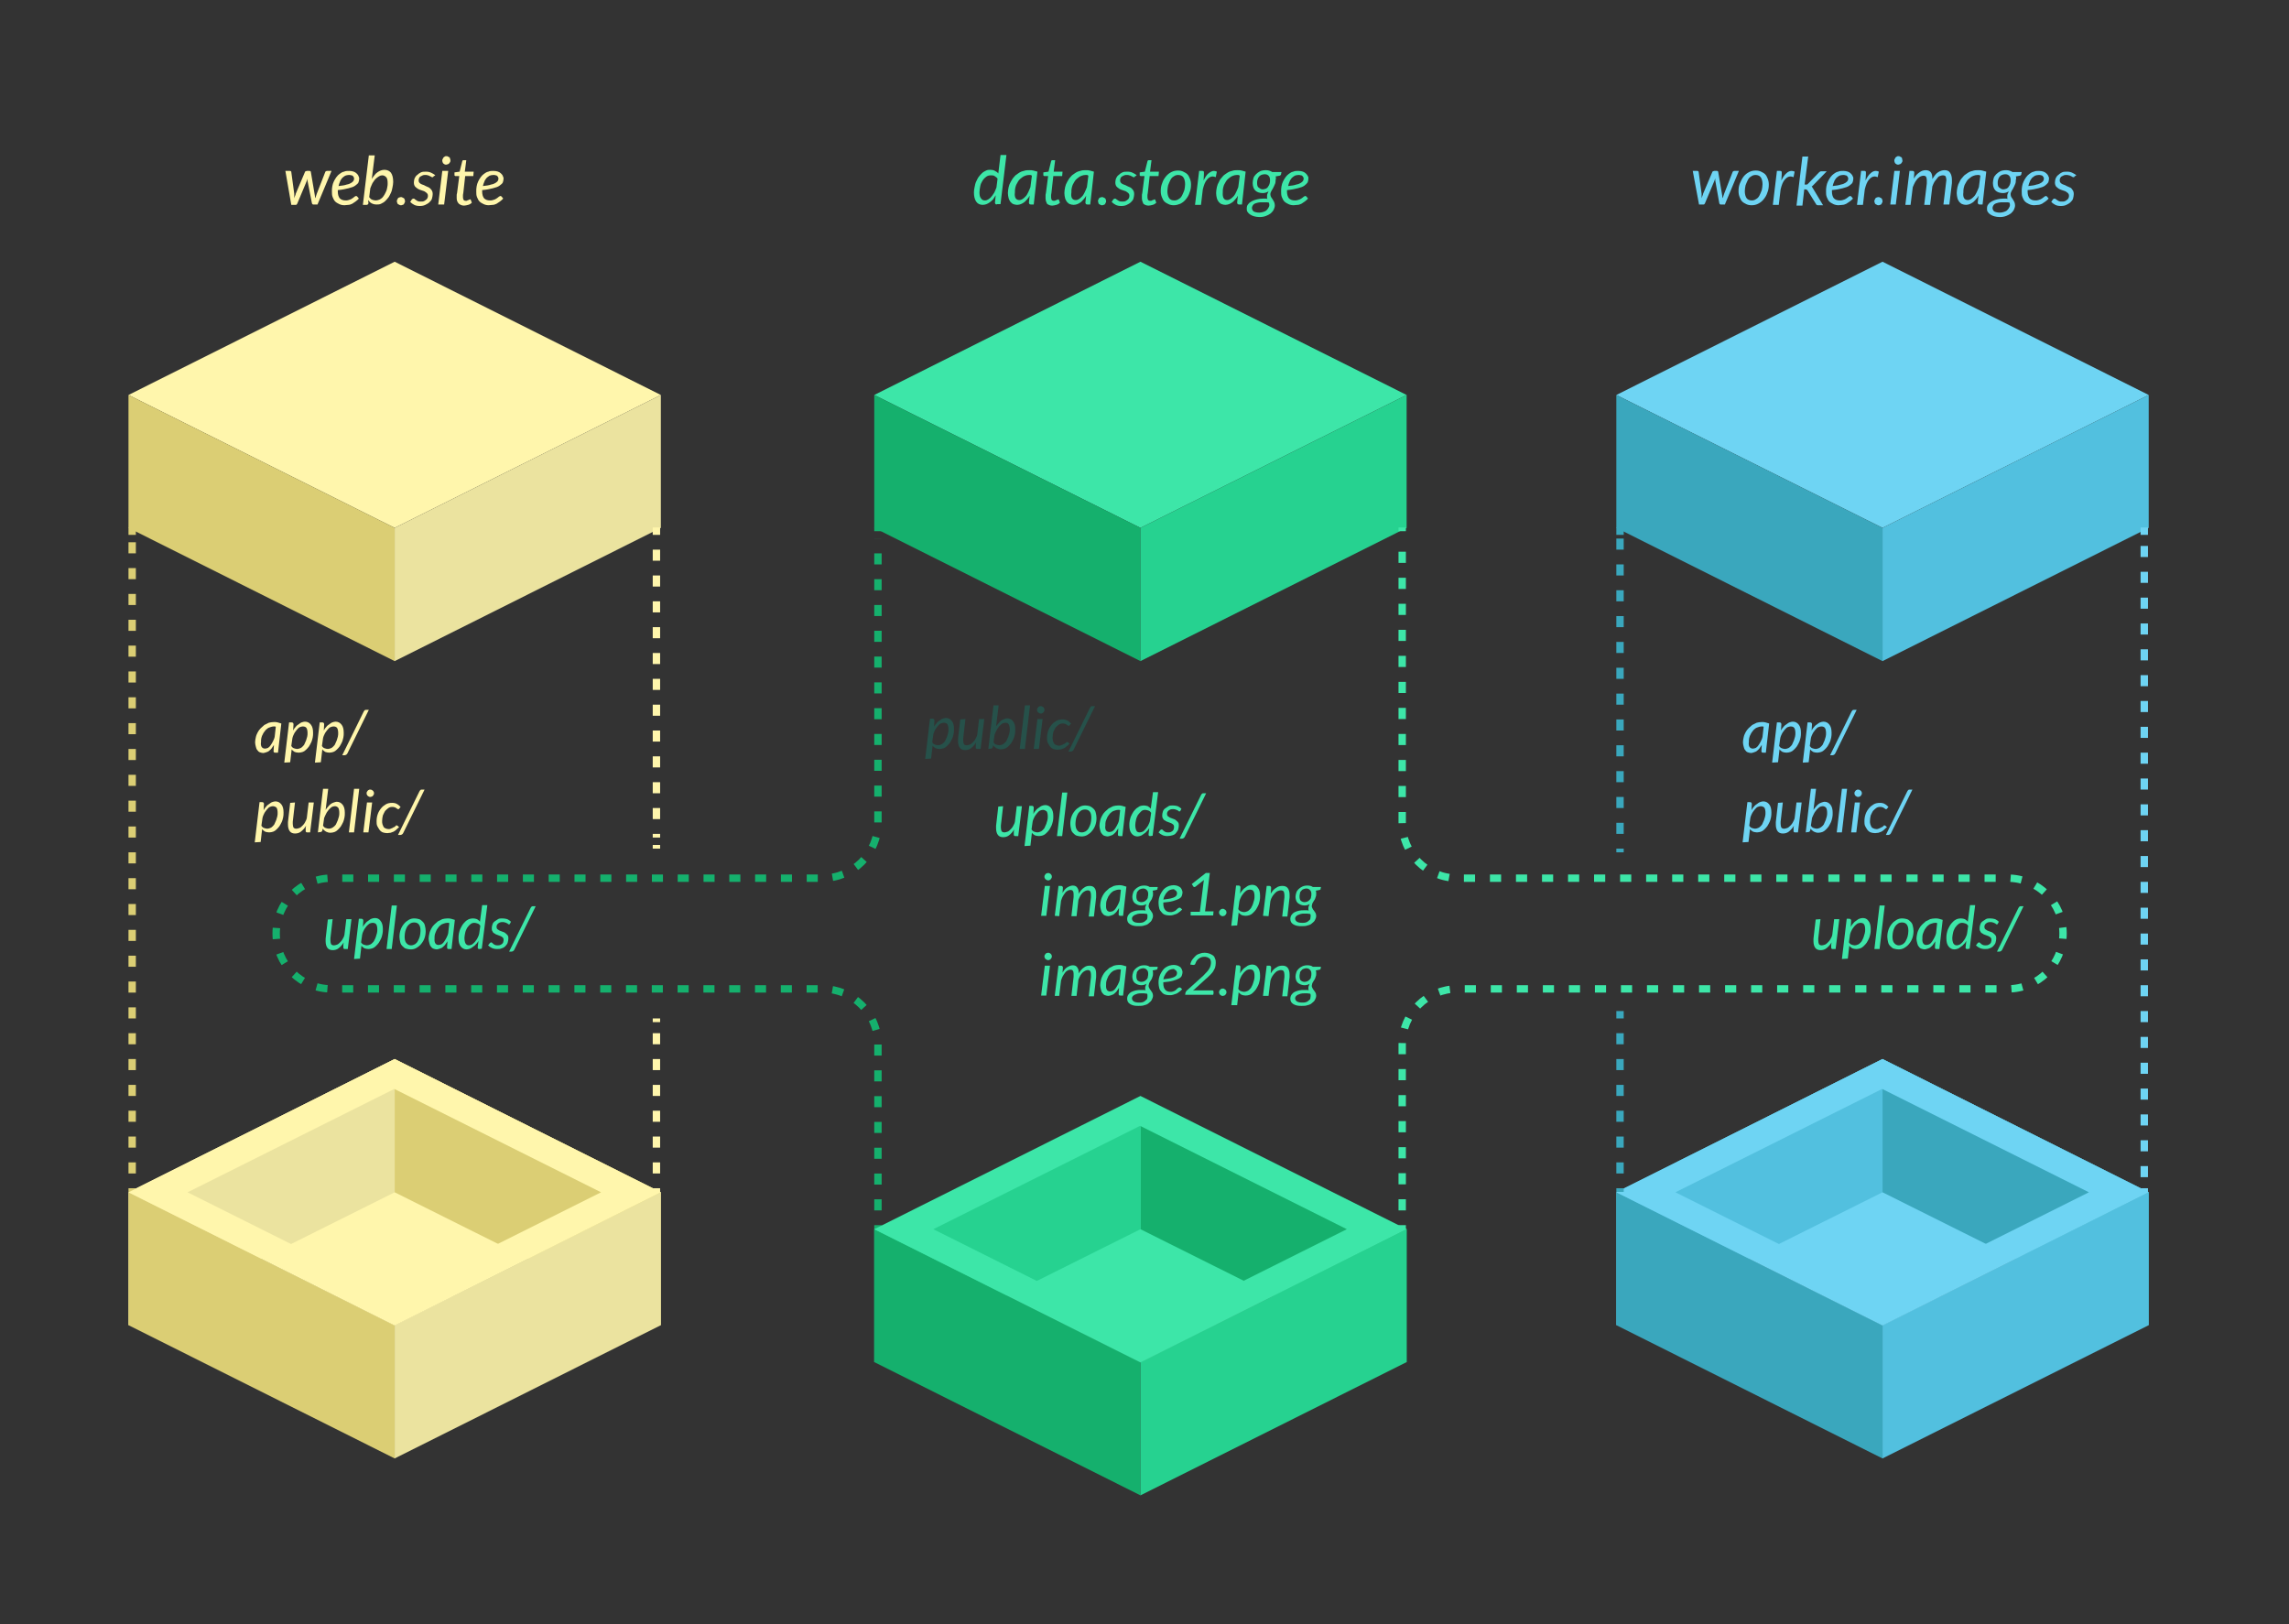 <?xml version="1.0" encoding="utf-8"?>
<!-- Generator: Adobe Illustrator 19.2.0, SVG Export Plug-In . SVG Version: 6.00 Build 0)  -->
<svg version="1.1" id="Layer_1" xmlns="http://www.w3.org/2000/svg" xmlns:xlink="http://www.w3.org/1999/xlink" x="0px" y="0px"
	 viewBox="0 0 620 440" style="enable-background:new 0 0 620 440;" xml:space="preserve">
<rect x="0" y="0" width="620" height="440" fill="#333333" stroke="none"/>
<style type="text/css">
	.st0{fill:#3DE6A8;}
	.st1{fill:#FFF6AC;}
	.st2{fill:#6ED4F3;}
	.st3{fill:#DBCE74;}
	.st4{fill:#EBE39F;}
	.st5{fill:none;stroke:#DBCE74;stroke-width:2;stroke-miterlimit:10;}
	.st6{fill:none;stroke:#DBCE74;stroke-width:2;stroke-miterlimit:10;stroke-dasharray:3,4;}
	.st7{fill:none;stroke:#FFF6AC;stroke-width:2;stroke-miterlimit:10;}
	.st8{fill:none;stroke:#FFF6AC;stroke-width:2;stroke-miterlimit:10;stroke-dasharray:3,4;}
	.st9{fill:#15B06D;}
	.st10{fill:#26D290;}
	.st11{fill:none;stroke:#15B06D;stroke-width:2;stroke-miterlimit:10;}
	.st12{fill:none;stroke:#15B06D;stroke-width:2;stroke-miterlimit:10;stroke-dasharray:2.995,3.994;}
	.st13{fill:none;stroke:#3DE6A8;stroke-width:2;stroke-miterlimit:10;}
	.st14{fill:none;stroke:#3DE6A8;stroke-width:2;stroke-miterlimit:10;stroke-dasharray:3.022,4.029;}
	.st15{fill:#26514A;}
	.st16{fill:#3AA7BD;}
	.st17{fill:#52C0DF;}
	.st18{fill:none;stroke:#6ED4F3;stroke-width:2;stroke-miterlimit:10;}
	.st19{fill:none;stroke:#6ED4F3;stroke-width:2;stroke-miterlimit:10;stroke-dasharray:3,4;}
	.st20{fill:none;stroke:#3AA7BD;stroke-width:2;stroke-miterlimit:10;}
	.st21{fill:none;stroke:#3AA7BD;stroke-width:2;stroke-miterlimit:10;stroke-dasharray:3,4;}
</style>
<g>
	<path class="st0" d="M270,55.4c-0.2,0-0.4-0.1-0.4-0.2c-0.1-0.1-0.1-0.2-0.1-0.4l0.2-1.9c-0.2,0.4-0.5,0.7-0.7,1.1
		c-0.3,0.3-0.6,0.6-0.9,0.8c-0.3,0.2-0.6,0.4-0.9,0.5c-0.3,0.1-0.6,0.2-1,0.2c-0.8,0-1.4-0.3-1.8-0.9c-0.4-0.6-0.6-1.4-0.6-2.5
		c0-0.5,0.1-1,0.2-1.5s0.2-1,0.4-1.4s0.4-0.9,0.7-1.3c0.3-0.4,0.6-0.7,0.9-1c0.3-0.3,0.7-0.5,1.1-0.7c0.4-0.2,0.8-0.2,1.2-0.2
		c0.4,0,0.9,0.1,1.2,0.3c0.4,0.2,0.7,0.4,0.9,0.7l0.6-5h1.6l-1.6,13.3H270z M266.8,54.3c0.3,0,0.6-0.1,0.9-0.3
		c0.3-0.2,0.6-0.4,0.8-0.7c0.3-0.3,0.5-0.7,0.8-1.1c0.2-0.4,0.4-0.9,0.6-1.4l0.3-2.4c-0.2-0.3-0.5-0.5-0.8-0.7s-0.6-0.2-1-0.2
		c-0.5,0-0.9,0.1-1.3,0.4c-0.4,0.3-0.7,0.6-1,1.1s-0.5,0.9-0.6,1.5c-0.1,0.6-0.2,1.1-0.2,1.6c0,0.7,0.1,1.3,0.4,1.6
		C265.9,54.1,266.3,54.3,266.8,54.3z"/>
	<path class="st0" d="M280,55.4h-0.8c-0.2,0-0.4-0.1-0.4-0.2c-0.1-0.1-0.1-0.2-0.1-0.4l0.2-1.8c-0.2,0.4-0.4,0.7-0.7,1
		s-0.5,0.6-0.8,0.8c-0.3,0.2-0.6,0.4-0.9,0.5s-0.6,0.2-1,0.2c-0.4,0-0.7-0.1-1-0.2c-0.3-0.1-0.5-0.3-0.8-0.6c-0.2-0.3-0.4-0.6-0.5-1
		c-0.1-0.4-0.2-0.9-0.2-1.4c0-0.5,0.1-1.1,0.2-1.6c0.1-0.5,0.3-1,0.6-1.5s0.5-0.9,0.9-1.3c0.3-0.4,0.7-0.7,1.2-1
		c0.4-0.3,0.9-0.5,1.4-0.6c0.5-0.2,1-0.2,1.5-0.2c0.4,0,0.8,0,1.1,0.1c0.4,0.1,0.7,0.2,1.1,0.3L280,55.4z M276.1,54.2
		c0.3,0,0.6-0.1,0.9-0.3c0.3-0.2,0.5-0.4,0.8-0.7c0.3-0.3,0.5-0.7,0.7-1.1c0.2-0.4,0.4-0.9,0.6-1.4l0.4-3.1
		c-0.1-0.1-0.3-0.2-0.4-0.2c-0.1,0-0.3,0-0.4,0c-0.4,0-0.7,0.1-1,0.2c-0.3,0.1-0.7,0.3-0.9,0.5c-0.3,0.2-0.6,0.5-0.8,0.7
		c-0.2,0.3-0.4,0.6-0.6,1c-0.2,0.3-0.3,0.7-0.4,1.1c-0.1,0.4-0.1,0.8-0.1,1.2C274.7,53.5,275.2,54.2,276.1,54.2z"/>
	<path class="st0" d="M283.2,53.7c0,0,0-0.1,0-0.1s0-0.1,0-0.2c0-0.1,0-0.2,0-0.4c0-0.2,0-0.4,0.1-0.7l0.6-4.6h-1
		c-0.1,0-0.1,0-0.2-0.1c-0.1,0-0.1-0.1-0.1-0.2c0,0,0-0.1,0-0.1c0-0.1,0-0.1,0-0.2c0-0.1,0-0.1,0-0.2c0-0.1,0-0.1,0-0.2l1.4-0.2
		l0.7-2.8c0-0.1,0.1-0.2,0.1-0.2c0.1-0.1,0.1-0.1,0.2-0.1h0.8l-0.4,3.1h2.4l-0.1,1.2h-2.4l-0.5,4.5c0,0.2-0.1,0.4-0.1,0.6
		c0,0.2,0,0.3,0,0.4c0,0.1,0,0.2,0,0.2c0,0,0,0.1,0,0.1c0,0.3,0.1,0.5,0.2,0.7c0.1,0.1,0.3,0.2,0.6,0.2c0.2,0,0.3,0,0.4-0.1
		s0.2-0.1,0.3-0.1c0.1-0.1,0.2-0.1,0.2-0.1c0.1,0,0.1-0.1,0.2-0.1c0,0,0.1,0,0.1,0c0,0,0.1,0.1,0.1,0.1l0.3,0.8
		c-0.3,0.3-0.6,0.5-1,0.6c-0.4,0.1-0.8,0.2-1.1,0.2c-0.6,0-1-0.2-1.4-0.5C283.4,54.8,283.2,54.3,283.2,53.7z"/>
	<path class="st0" d="M295.3,55.4h-0.8c-0.2,0-0.4-0.1-0.4-0.2c-0.1-0.1-0.1-0.2-0.1-0.4l0.2-1.8c-0.2,0.4-0.4,0.7-0.7,1
		s-0.5,0.6-0.8,0.8c-0.3,0.2-0.6,0.4-0.9,0.5s-0.6,0.2-1,0.2c-0.4,0-0.7-0.1-1-0.2c-0.3-0.1-0.5-0.3-0.8-0.6c-0.2-0.3-0.4-0.6-0.5-1
		c-0.1-0.4-0.2-0.9-0.2-1.4c0-0.5,0.1-1.1,0.2-1.6c0.1-0.5,0.3-1,0.6-1.5s0.5-0.9,0.9-1.3c0.3-0.4,0.7-0.7,1.2-1
		c0.4-0.3,0.9-0.5,1.4-0.6c0.5-0.2,1-0.2,1.5-0.2c0.4,0,0.8,0,1.1,0.1c0.4,0.1,0.7,0.2,1.1,0.3L295.3,55.4z M291.4,54.2
		c0.3,0,0.6-0.1,0.9-0.3c0.3-0.2,0.5-0.4,0.8-0.7c0.3-0.3,0.5-0.7,0.7-1.1c0.2-0.4,0.4-0.9,0.6-1.4l0.4-3.1
		c-0.1-0.1-0.3-0.2-0.4-0.2c-0.1,0-0.3,0-0.4,0c-0.4,0-0.7,0.1-1,0.2c-0.3,0.1-0.7,0.3-0.9,0.5c-0.3,0.2-0.6,0.5-0.8,0.7
		c-0.2,0.3-0.4,0.6-0.6,1c-0.2,0.3-0.3,0.7-0.4,1.1c-0.1,0.4-0.1,0.8-0.1,1.2C290,53.5,290.4,54.2,291.4,54.2z"/>
	<path class="st0" d="M297.4,54.5c0-0.2,0-0.3,0.1-0.4c0.1-0.1,0.1-0.3,0.2-0.4c0.1-0.1,0.2-0.2,0.4-0.2c0.1-0.1,0.3-0.1,0.4-0.1
		c0.2,0,0.3,0,0.4,0.1c0.1,0.1,0.3,0.1,0.4,0.2c0.1,0.1,0.2,0.2,0.2,0.4c0.1,0.1,0.1,0.3,0.1,0.4c0,0.2,0,0.3-0.1,0.4
		c-0.1,0.1-0.1,0.3-0.2,0.4c-0.1,0.1-0.2,0.2-0.4,0.2c-0.1,0.1-0.3,0.1-0.4,0.1c-0.2,0-0.3,0-0.4-0.1c-0.1-0.1-0.3-0.1-0.4-0.2
		c-0.1-0.1-0.2-0.2-0.2-0.4C297.5,54.8,297.4,54.6,297.4,54.5z"/>
	<path class="st0" d="M307.4,47.8c0,0.1-0.1,0.1-0.1,0.2c0,0-0.1,0-0.2,0c-0.1,0-0.2,0-0.3-0.1c-0.1-0.1-0.2-0.1-0.4-0.2
		s-0.3-0.2-0.5-0.2c-0.2-0.1-0.4-0.1-0.7-0.1c-0.3,0-0.5,0-0.7,0.1c-0.2,0.1-0.4,0.2-0.6,0.3s-0.3,0.3-0.4,0.5
		c-0.1,0.2-0.1,0.4-0.1,0.6c0,0.3,0.1,0.5,0.3,0.7s0.4,0.3,0.7,0.4c0.3,0.1,0.6,0.2,0.9,0.4c0.3,0.1,0.6,0.3,0.9,0.4
		c0.3,0.2,0.5,0.4,0.7,0.7c0.2,0.3,0.3,0.6,0.3,1.1c0,0.4-0.1,0.8-0.2,1.2s-0.4,0.7-0.7,1c-0.3,0.3-0.7,0.5-1.1,0.7
		s-0.9,0.3-1.5,0.3c-0.6,0-1.1-0.1-1.5-0.3c-0.4-0.2-0.8-0.5-1.1-0.8l0.4-0.6c0-0.1,0.1-0.1,0.2-0.2c0.1,0,0.1-0.1,0.3-0.1
		c0.1,0,0.2,0,0.3,0.1c0.1,0.1,0.2,0.2,0.4,0.3c0.1,0.1,0.3,0.2,0.5,0.3c0.2,0.1,0.5,0.1,0.8,0.1c0.3,0,0.6,0,0.8-0.1
		c0.2-0.1,0.4-0.2,0.6-0.4c0.2-0.1,0.3-0.3,0.4-0.5s0.1-0.4,0.1-0.6c0-0.3-0.1-0.5-0.3-0.7c-0.2-0.2-0.4-0.3-0.7-0.5
		c-0.3-0.1-0.6-0.2-0.9-0.3c-0.3-0.1-0.6-0.2-0.9-0.4c-0.3-0.2-0.5-0.4-0.7-0.6c-0.2-0.3-0.3-0.6-0.3-1.1c0-0.4,0.1-0.8,0.2-1.1
		c0.2-0.4,0.4-0.7,0.7-0.9c0.3-0.3,0.6-0.5,1-0.7s0.9-0.2,1.4-0.2c0.5,0,1,0.1,1.4,0.3c0.4,0.2,0.8,0.4,1.1,0.7L307.4,47.8z"/>
	<path class="st0" d="M309.3,53.7c0,0,0-0.1,0-0.1s0-0.1,0-0.2c0-0.1,0-0.2,0-0.4c0-0.2,0-0.4,0.1-0.7l0.6-4.6h-1
		c-0.1,0-0.1,0-0.2-0.1c-0.1,0-0.1-0.1-0.1-0.2c0,0,0-0.1,0-0.1c0-0.1,0-0.1,0-0.2c0-0.1,0-0.1,0-0.2c0-0.1,0-0.1,0-0.2l1.4-0.2
		l0.7-2.8c0-0.1,0.1-0.2,0.1-0.2c0.1-0.1,0.1-0.1,0.2-0.1h0.8l-0.4,3.1h2.4l-0.1,1.2h-2.4l-0.5,4.5c0,0.2-0.1,0.4-0.1,0.6
		c0,0.2,0,0.3,0,0.4c0,0.1,0,0.2,0,0.2c0,0,0,0.1,0,0.1c0,0.3,0.1,0.5,0.2,0.7c0.1,0.1,0.3,0.2,0.6,0.2c0.2,0,0.3,0,0.4-0.1
		s0.2-0.1,0.3-0.1c0.1-0.1,0.2-0.1,0.2-0.1c0.1,0,0.1-0.1,0.2-0.1c0,0,0.1,0,0.1,0c0,0,0.1,0.1,0.1,0.1l0.3,0.8
		c-0.3,0.3-0.6,0.5-1,0.6c-0.4,0.1-0.8,0.2-1.1,0.2c-0.6,0-1-0.2-1.4-0.5C309.5,54.8,309.3,54.3,309.3,53.7z"/>
	<path class="st0" d="M317.9,55.6c-0.5,0-1-0.1-1.4-0.3s-0.8-0.4-1.1-0.7s-0.5-0.7-0.7-1.2c-0.2-0.5-0.3-1-0.3-1.6
		c0-0.8,0.1-1.5,0.4-2.2c0.2-0.7,0.6-1.3,1-1.8c0.4-0.5,0.9-0.9,1.5-1.2c0.6-0.3,1.2-0.4,1.8-0.4c0.5,0,1,0.1,1.4,0.3
		s0.8,0.4,1.1,0.7c0.3,0.3,0.5,0.7,0.7,1.2s0.3,1,0.3,1.6c0,0.8-0.1,1.5-0.4,2.2c-0.2,0.7-0.6,1.3-1,1.8c-0.4,0.5-0.9,0.9-1.5,1.2
		C319.2,55.4,318.6,55.6,317.9,55.6z M318.1,54.3c0.4,0,0.8-0.1,1.2-0.4c0.4-0.2,0.7-0.6,0.9-1s0.4-0.9,0.6-1.4
		c0.1-0.5,0.2-1.1,0.2-1.6c0-0.8-0.2-1.5-0.5-1.9c-0.3-0.4-0.8-0.6-1.4-0.6c-0.4,0-0.8,0.1-1.2,0.4c-0.4,0.2-0.7,0.6-0.9,1
		s-0.4,0.9-0.6,1.4c-0.1,0.5-0.2,1.1-0.2,1.6c0,0.8,0.2,1.5,0.5,1.9S317.4,54.3,318.1,54.3z"/>
	<path class="st0" d="M323.7,55.4l1.1-9.1h0.8c0.2,0,0.3,0,0.4,0.1c0.1,0.1,0.1,0.2,0.1,0.4c0,0,0,0.1,0,0.1s0,0.1,0,0.1
		c0,0,0,0.1,0,0.1s0,0.1,0,0.1l-0.1,1.7c0.4-0.8,0.8-1.5,1.3-1.9s1-0.7,1.5-0.7c0.3,0,0.5,0.1,0.8,0.2l-0.3,1.5
		c-0.3-0.1-0.6-0.2-0.8-0.2c-0.6,0-1.1,0.3-1.6,0.9s-0.8,1.4-1.1,2.6l-0.5,4.2H323.7z"/>
	<path class="st0" d="M336.4,55.4h-0.8c-0.2,0-0.4-0.1-0.4-0.2c-0.1-0.1-0.1-0.2-0.1-0.4l0.2-1.8c-0.2,0.4-0.4,0.7-0.7,1
		s-0.5,0.6-0.8,0.8c-0.3,0.2-0.6,0.4-0.9,0.5c-0.3,0.1-0.6,0.2-1,0.2c-0.4,0-0.7-0.1-1-0.2c-0.3-0.1-0.5-0.3-0.8-0.6
		c-0.2-0.3-0.4-0.6-0.5-1c-0.1-0.4-0.2-0.9-0.2-1.4c0-0.5,0.1-1.1,0.2-1.6c0.1-0.5,0.3-1,0.6-1.5c0.2-0.5,0.5-0.9,0.9-1.3
		c0.3-0.4,0.7-0.7,1.2-1c0.4-0.3,0.9-0.5,1.4-0.6c0.5-0.2,1-0.2,1.5-0.2c0.4,0,0.8,0,1.1,0.1s0.7,0.2,1.1,0.3L336.4,55.4z
		 M332.4,54.2c0.3,0,0.6-0.1,0.9-0.3c0.3-0.2,0.5-0.4,0.8-0.7c0.3-0.3,0.5-0.7,0.7-1.1c0.2-0.4,0.4-0.9,0.6-1.4l0.4-3.1
		c-0.1-0.1-0.3-0.2-0.4-0.2s-0.3,0-0.4,0c-0.4,0-0.7,0.1-1,0.2c-0.3,0.1-0.7,0.3-0.9,0.5c-0.3,0.2-0.6,0.5-0.8,0.7
		c-0.2,0.3-0.4,0.6-0.6,1c-0.2,0.3-0.3,0.7-0.4,1.1c-0.1,0.4-0.1,0.8-0.1,1.2C331.1,53.5,331.5,54.2,332.4,54.2z"/>
	<path class="st0" d="M345.5,48.9c0,0.3,0,0.6-0.1,0.8c-0.1,0.2-0.2,0.5-0.3,0.7c-0.1,0.2-0.2,0.4-0.3,0.6s-0.2,0.4-0.3,0.5
		c-0.1,0.2-0.2,0.4-0.3,0.6c-0.1,0.2-0.1,0.4-0.1,0.6c0,0.3,0.1,0.5,0.2,0.7s0.3,0.4,0.4,0.6c0.1,0.2,0.3,0.5,0.4,0.7
		s0.2,0.6,0.2,0.9c0,0.4-0.1,0.8-0.3,1.2s-0.5,0.7-0.8,1c-0.4,0.3-0.8,0.5-1.3,0.7s-1.1,0.3-1.8,0.3c-0.5,0-1-0.1-1.4-0.2
		c-0.4-0.1-0.8-0.3-1.1-0.5c-0.3-0.2-0.5-0.4-0.7-0.7s-0.2-0.6-0.2-0.9c0-0.5,0.1-0.9,0.4-1.2c0.2-0.3,0.6-0.6,1-0.8
		c0.4-0.2,0.9-0.4,1.4-0.5c0.5-0.1,1-0.2,1.6-0.2c0.2,0,0.4,0,0.6,0c0.2,0,0.4,0,0.6,0.1c-0.1-0.1-0.1-0.2-0.1-0.4
		c0-0.1,0-0.3,0-0.4c0-0.2,0-0.4,0.1-0.6c0.1-0.2,0.2-0.4,0.3-0.7c-0.2,0.2-0.5,0.3-0.8,0.4c-0.3,0.1-0.6,0.1-1,0.1
		c-0.3,0-0.7-0.1-1-0.2c-0.3-0.1-0.6-0.3-0.8-0.5c-0.2-0.2-0.4-0.5-0.5-0.8s-0.2-0.7-0.2-1.2c0-0.4,0.1-0.9,0.2-1.3s0.4-0.8,0.7-1.1
		c0.3-0.3,0.7-0.6,1.1-0.8s1-0.3,1.6-0.3c0.7,0,1.2,0.2,1.7,0.5h2.5l-0.1,0.5c0,0.1,0,0.2-0.1,0.3s-0.1,0.1-0.3,0.2l-1.1,0.2
		c0.1,0.2,0.1,0.3,0.1,0.5S345.5,48.7,345.5,48.9z M343.8,55.7c0-0.2,0-0.3,0-0.4c0-0.1-0.1-0.3-0.1-0.4c-0.3-0.1-0.6-0.1-0.9-0.1
		s-0.6,0-0.8,0c-0.5,0-0.9,0-1.3,0.1c-0.4,0.1-0.7,0.2-0.9,0.3c-0.2,0.1-0.4,0.3-0.5,0.5c-0.1,0.2-0.2,0.4-0.2,0.6
		c0,0.4,0.2,0.8,0.5,1c0.4,0.2,0.9,0.3,1.5,0.3c0.4,0,0.8-0.1,1.1-0.2c0.3-0.1,0.6-0.2,0.8-0.4c0.2-0.2,0.4-0.4,0.5-0.6
		S343.8,55.9,343.8,55.7z M342,51.3c0.3,0,0.6-0.1,0.9-0.2c0.2-0.1,0.5-0.3,0.6-0.6c0.2-0.2,0.3-0.5,0.4-0.8s0.1-0.6,0.1-0.9
		c0-0.5-0.1-0.9-0.4-1.2c-0.3-0.3-0.6-0.4-1.1-0.4c-0.3,0-0.6,0.1-0.9,0.2c-0.2,0.1-0.5,0.3-0.6,0.5c-0.2,0.2-0.3,0.5-0.4,0.8
		c-0.1,0.3-0.1,0.6-0.1,0.9c0,0.5,0.1,1,0.4,1.2S341.5,51.3,342,51.3z"/>
	<path class="st0" d="M354.4,48.3c0,0.4-0.1,0.8-0.2,1.1c-0.2,0.3-0.5,0.6-0.9,0.9c-0.4,0.3-1,0.5-1.8,0.7c-0.8,0.2-1.7,0.4-2.9,0.5
		c0,0.1,0,0.1,0,0.2c0,0.1,0,0.1,0,0.2c0,0.8,0.2,1.4,0.5,1.8c0.4,0.4,0.9,0.6,1.6,0.6c0.3,0,0.5,0,0.8-0.1c0.2-0.1,0.4-0.1,0.6-0.2
		s0.3-0.2,0.5-0.3c0.1-0.1,0.3-0.2,0.4-0.3s0.2-0.2,0.3-0.2c0.1-0.1,0.2-0.1,0.3-0.1c0.1,0,0.2,0.1,0.3,0.2l0.4,0.5
		c-0.3,0.3-0.6,0.6-0.9,0.8c-0.3,0.2-0.6,0.4-0.9,0.6c-0.3,0.1-0.6,0.3-1,0.3s-0.7,0.1-1.1,0.1c-0.5,0-1-0.1-1.4-0.3
		s-0.8-0.4-1.1-0.7c-0.3-0.3-0.5-0.7-0.7-1.2c-0.2-0.5-0.2-1-0.2-1.5c0-0.5,0-0.9,0.1-1.4c0.1-0.5,0.2-0.9,0.4-1.3
		c0.2-0.4,0.4-0.8,0.7-1.2c0.3-0.4,0.6-0.7,0.9-0.9c0.4-0.3,0.7-0.5,1.2-0.6c0.4-0.2,0.9-0.2,1.4-0.2c0.5,0,0.9,0.1,1.2,0.2
		s0.6,0.3,0.8,0.5s0.4,0.4,0.5,0.7C354.4,47.8,354.4,48.1,354.4,48.3z M351.7,47.4c-0.4,0-0.7,0.1-1,0.2c-0.3,0.2-0.6,0.4-0.8,0.6
		c-0.2,0.3-0.5,0.6-0.6,1c-0.2,0.4-0.3,0.8-0.4,1.2c0.9-0.1,1.7-0.2,2.2-0.4c0.6-0.1,1-0.3,1.3-0.5s0.5-0.4,0.6-0.6
		c0.1-0.2,0.1-0.4,0.1-0.6c0-0.1,0-0.2-0.1-0.3s-0.1-0.2-0.2-0.3c-0.1-0.1-0.2-0.2-0.4-0.2C352.1,47.4,351.9,47.4,351.7,47.4z"/>
</g>
<g>
	<path class="st1" d="M77.3,46.3h1.2c0.1,0,0.2,0,0.3,0.1c0.1,0.1,0.1,0.1,0.1,0.2l0.8,5.9c0,0.2,0,0.4,0,0.6c0,0.2,0,0.4,0,0.6
		c0.1-0.2,0.1-0.4,0.2-0.6c0.1-0.2,0.2-0.4,0.2-0.6l2.5-5.9c0-0.1,0.1-0.2,0.2-0.2s0.2-0.1,0.3-0.1h0.7c0.1,0,0.2,0,0.3,0.1
		c0.1,0.1,0.1,0.1,0.1,0.2l1,5.9c0,0.2,0.1,0.4,0.1,0.6c0,0.2,0,0.4,0.1,0.6c0.1-0.2,0.1-0.4,0.2-0.6c0.1-0.2,0.1-0.4,0.2-0.6
		l2.3-5.9c0-0.1,0.1-0.2,0.2-0.2c0.1-0.1,0.2-0.1,0.3-0.1h1.2l-3.8,9.1h-1.2c-0.1,0-0.2-0.1-0.3-0.3L83.3,49c0-0.1,0-0.2,0-0.3
		c0-0.1,0-0.2,0-0.3c0,0.1-0.1,0.2-0.1,0.3c0,0.1-0.1,0.2-0.1,0.3l-2.6,6.2c-0.1,0.2-0.2,0.3-0.4,0.3h-1.2L77.3,46.3z"/>
	<path class="st1" d="M97.3,48.3c0,0.4-0.1,0.8-0.2,1.1s-0.5,0.6-0.9,0.9c-0.4,0.3-1,0.5-1.8,0.7c-0.8,0.2-1.7,0.4-2.9,0.5
		c0,0.1,0,0.1,0,0.2c0,0.1,0,0.1,0,0.2c0,0.8,0.2,1.4,0.5,1.8c0.4,0.4,0.9,0.6,1.6,0.6c0.3,0,0.5,0,0.8-0.1c0.2-0.1,0.4-0.1,0.6-0.2
		c0.2-0.1,0.3-0.2,0.5-0.3c0.1-0.1,0.3-0.2,0.4-0.3c0.1-0.1,0.2-0.2,0.3-0.2c0.1-0.1,0.2-0.1,0.3-0.1c0.1,0,0.2,0.1,0.3,0.2l0.4,0.5
		c-0.3,0.3-0.6,0.6-0.9,0.8c-0.3,0.2-0.6,0.4-0.9,0.6c-0.3,0.1-0.6,0.3-1,0.3s-0.7,0.1-1.1,0.1c-0.5,0-1-0.1-1.4-0.3
		s-0.8-0.4-1.1-0.7c-0.3-0.3-0.5-0.7-0.7-1.2c-0.2-0.5-0.2-1-0.2-1.5c0-0.5,0-0.9,0.1-1.4c0.1-0.5,0.2-0.9,0.4-1.3s0.4-0.8,0.7-1.2
		c0.3-0.4,0.6-0.7,0.9-0.9c0.4-0.3,0.7-0.5,1.2-0.6c0.4-0.2,0.9-0.2,1.4-0.2c0.5,0,0.9,0.1,1.2,0.2s0.6,0.3,0.8,0.5s0.4,0.4,0.5,0.7
		S97.3,48.1,97.3,48.3z M94.5,47.4c-0.4,0-0.7,0.1-1,0.2c-0.3,0.2-0.6,0.4-0.8,0.6c-0.2,0.3-0.5,0.6-0.6,1c-0.2,0.4-0.3,0.8-0.4,1.2
		c0.9-0.1,1.7-0.2,2.2-0.4c0.6-0.1,1-0.3,1.3-0.5c0.3-0.2,0.5-0.4,0.6-0.6c0.1-0.2,0.1-0.4,0.1-0.6c0-0.1,0-0.2-0.1-0.3
		c0-0.1-0.1-0.2-0.2-0.3s-0.2-0.2-0.4-0.2C94.9,47.4,94.7,47.4,94.5,47.4z"/>
	<path class="st1" d="M98.3,55.4l1.6-13.3h1.6l-0.8,6.4c0.2-0.4,0.5-0.7,0.7-1s0.5-0.6,0.8-0.8s0.6-0.4,0.9-0.5
		c0.3-0.1,0.6-0.2,1-0.2c0.8,0,1.4,0.3,1.8,0.8c0.4,0.6,0.6,1.4,0.6,2.5c0,0.5-0.1,1-0.2,1.5s-0.2,1-0.4,1.4
		c-0.2,0.4-0.4,0.9-0.7,1.3c-0.3,0.4-0.6,0.7-0.9,1c-0.3,0.3-0.7,0.5-1.1,0.7c-0.4,0.2-0.8,0.2-1.2,0.2c-0.5,0-0.9-0.1-1.3-0.3
		c-0.4-0.2-0.7-0.5-1-0.9L99.8,55c0,0.2-0.1,0.3-0.2,0.4c-0.1,0.1-0.2,0.1-0.4,0.1H98.3z M103.5,47.5c-0.3,0-0.6,0.1-0.9,0.3
		c-0.3,0.2-0.6,0.4-0.9,0.7c-0.3,0.3-0.5,0.7-0.8,1.1c-0.2,0.4-0.4,0.9-0.6,1.4l-0.3,2.4c0.2,0.3,0.5,0.6,0.8,0.7
		c0.3,0.1,0.6,0.2,1,0.2c0.3,0,0.6-0.1,0.9-0.2c0.3-0.1,0.5-0.3,0.8-0.5c0.2-0.2,0.4-0.5,0.6-0.8c0.2-0.3,0.3-0.6,0.5-1
		s0.2-0.7,0.3-1.1s0.1-0.7,0.1-1.1c0-0.7-0.1-1.3-0.4-1.6S104,47.5,103.5,47.5z"/>
	<path class="st1" d="M107.5,54.5c0-0.2,0-0.3,0.1-0.4c0.1-0.1,0.1-0.3,0.2-0.4c0.1-0.1,0.2-0.2,0.4-0.2c0.1-0.1,0.3-0.1,0.4-0.1
		c0.2,0,0.3,0,0.4,0.1c0.1,0.1,0.3,0.1,0.4,0.2c0.1,0.1,0.2,0.2,0.2,0.4c0.1,0.1,0.1,0.3,0.1,0.4c0,0.2,0,0.3-0.1,0.4
		c-0.1,0.1-0.1,0.3-0.2,0.4c-0.1,0.1-0.2,0.2-0.4,0.2c-0.1,0.1-0.3,0.1-0.4,0.1c-0.2,0-0.3,0-0.4-0.1c-0.1-0.1-0.3-0.1-0.4-0.2
		c-0.1-0.1-0.2-0.2-0.2-0.4C107.5,54.8,107.5,54.6,107.5,54.5z"/>
	<path class="st1" d="M117.4,47.8c0,0.1-0.1,0.1-0.1,0.2c0,0-0.1,0-0.2,0c-0.1,0-0.2,0-0.3-0.1c-0.1-0.1-0.2-0.1-0.4-0.2
		s-0.3-0.2-0.5-0.2c-0.2-0.1-0.4-0.1-0.7-0.1c-0.3,0-0.5,0-0.7,0.1c-0.2,0.1-0.4,0.2-0.6,0.3s-0.3,0.3-0.4,0.5
		c-0.1,0.2-0.1,0.4-0.1,0.6c0,0.3,0.1,0.5,0.3,0.7s0.4,0.3,0.7,0.4c0.3,0.1,0.6,0.2,0.9,0.4c0.3,0.1,0.6,0.3,0.9,0.4
		c0.3,0.2,0.5,0.4,0.7,0.7c0.2,0.3,0.3,0.6,0.3,1.1c0,0.4-0.1,0.8-0.2,1.2s-0.4,0.7-0.7,1c-0.3,0.3-0.7,0.5-1.1,0.7
		s-0.9,0.3-1.5,0.3c-0.6,0-1.1-0.1-1.5-0.3c-0.4-0.2-0.8-0.5-1.1-0.8l0.4-0.6c0-0.1,0.1-0.1,0.2-0.2c0.1,0,0.1-0.1,0.3-0.1
		c0.1,0,0.2,0,0.3,0.1c0.1,0.1,0.2,0.2,0.4,0.3c0.1,0.1,0.3,0.2,0.5,0.3c0.2,0.1,0.5,0.1,0.8,0.1c0.3,0,0.6,0,0.8-0.1
		c0.2-0.1,0.4-0.2,0.6-0.4c0.2-0.1,0.3-0.3,0.4-0.5s0.1-0.4,0.1-0.6c0-0.3-0.1-0.5-0.3-0.7c-0.2-0.2-0.4-0.3-0.7-0.5
		c-0.3-0.1-0.6-0.2-0.9-0.3c-0.3-0.1-0.6-0.2-0.9-0.4c-0.3-0.2-0.5-0.4-0.7-0.6c-0.2-0.3-0.3-0.6-0.3-1.1c0-0.4,0.1-0.8,0.2-1.1
		c0.2-0.4,0.4-0.7,0.7-0.9c0.3-0.3,0.6-0.5,1-0.7s0.9-0.2,1.4-0.2c0.5,0,1,0.1,1.4,0.3c0.4,0.2,0.8,0.4,1.1,0.7L117.4,47.8z"/>
	<path class="st1" d="M121.4,46.3l-1.1,9.1h-1.6l1.1-9.1H121.4z M122,43.5c0,0.2,0,0.3-0.1,0.4c-0.1,0.1-0.1,0.3-0.3,0.4
		c-0.1,0.1-0.2,0.2-0.4,0.2c-0.1,0.1-0.3,0.1-0.4,0.1c-0.1,0-0.3,0-0.4-0.1c-0.1-0.1-0.2-0.1-0.3-0.2c-0.1-0.1-0.2-0.2-0.2-0.4
		c-0.1-0.1-0.1-0.3-0.1-0.4c0-0.2,0-0.3,0.1-0.4s0.1-0.3,0.2-0.4c0.1-0.1,0.2-0.2,0.4-0.3c0.1-0.1,0.3-0.1,0.4-0.1
		c0.1,0,0.3,0,0.4,0.1c0.1,0.1,0.3,0.1,0.4,0.2c0.1,0.1,0.2,0.2,0.2,0.4C122,43.2,122,43.3,122,43.5z"/>
	<path class="st1" d="M123.7,53.7c0,0,0-0.1,0-0.1s0-0.1,0-0.2c0-0.1,0-0.2,0-0.4c0-0.2,0-0.4,0.1-0.7l0.6-4.6h-1
		c-0.1,0-0.1,0-0.2-0.1c-0.1,0-0.1-0.1-0.1-0.2c0,0,0-0.1,0-0.1c0-0.1,0-0.1,0-0.2c0-0.1,0-0.1,0-0.2c0-0.1,0-0.1,0-0.2l1.4-0.2
		l0.7-2.8c0-0.1,0.1-0.2,0.1-0.2c0.1-0.1,0.1-0.1,0.2-0.1h0.8l-0.4,3.1h2.4l-0.1,1.2H126l-0.5,4.5c0,0.2-0.1,0.4-0.1,0.6
		c0,0.2,0,0.3,0,0.4c0,0.1,0,0.2,0,0.2c0,0,0,0.1,0,0.1c0,0.3,0.1,0.5,0.2,0.7c0.1,0.1,0.3,0.2,0.6,0.2c0.2,0,0.3,0,0.4-0.1
		s0.2-0.1,0.3-0.1c0.1-0.1,0.2-0.1,0.2-0.1c0.1,0,0.1-0.1,0.2-0.1c0,0,0.1,0,0.1,0c0,0,0.1,0.1,0.1,0.1l0.3,0.8
		c-0.3,0.3-0.6,0.5-1,0.6c-0.4,0.1-0.8,0.2-1.1,0.2c-0.6,0-1-0.2-1.4-0.5C123.9,54.8,123.7,54.3,123.7,53.7z"/>
	<path class="st1" d="M136.4,48.3c0,0.4-0.1,0.8-0.2,1.1s-0.5,0.6-0.9,0.9c-0.4,0.3-1,0.5-1.8,0.7c-0.8,0.2-1.7,0.4-2.9,0.5
		c0,0.1,0,0.1,0,0.2c0,0.1,0,0.1,0,0.2c0,0.8,0.2,1.4,0.5,1.8c0.4,0.4,0.9,0.6,1.6,0.6c0.3,0,0.5,0,0.8-0.1c0.2-0.1,0.4-0.1,0.6-0.2
		c0.2-0.1,0.3-0.2,0.5-0.3c0.1-0.1,0.3-0.2,0.4-0.3c0.1-0.1,0.2-0.2,0.3-0.2c0.1-0.1,0.2-0.1,0.3-0.1c0.1,0,0.2,0.1,0.3,0.2l0.4,0.5
		c-0.3,0.3-0.6,0.6-0.9,0.8c-0.3,0.2-0.6,0.4-0.9,0.6c-0.3,0.1-0.6,0.3-1,0.3s-0.7,0.1-1.1,0.1c-0.5,0-1-0.1-1.4-0.3
		s-0.8-0.4-1.1-0.7c-0.3-0.3-0.5-0.7-0.7-1.2c-0.2-0.5-0.2-1-0.2-1.5c0-0.5,0-0.9,0.1-1.4c0.1-0.5,0.2-0.9,0.4-1.3s0.4-0.8,0.7-1.2
		c0.3-0.4,0.6-0.7,0.9-0.9c0.4-0.3,0.7-0.5,1.2-0.6c0.4-0.2,0.9-0.2,1.4-0.2c0.5,0,0.9,0.1,1.2,0.2s0.6,0.3,0.8,0.5s0.4,0.4,0.5,0.7
		S136.4,48.1,136.4,48.3z M133.6,47.4c-0.4,0-0.7,0.1-1,0.2c-0.3,0.2-0.6,0.4-0.8,0.6c-0.2,0.3-0.5,0.6-0.6,1
		c-0.2,0.4-0.3,0.8-0.4,1.2c0.9-0.1,1.7-0.2,2.2-0.4c0.6-0.1,1-0.3,1.3-0.5c0.3-0.2,0.5-0.4,0.6-0.6c0.1-0.2,0.1-0.4,0.1-0.6
		c0-0.1,0-0.2-0.1-0.3c0-0.1-0.1-0.2-0.2-0.3s-0.2-0.2-0.4-0.2C134.1,47.4,133.9,47.4,133.6,47.4z"/>
</g>
<g>
	<path class="st2" d="M458.5,46.3h1.2c0.1,0,0.2,0,0.3,0.1c0.1,0.1,0.1,0.1,0.1,0.2l0.8,5.9c0,0.2,0,0.4,0,0.6c0,0.2,0,0.4,0,0.6
		c0.1-0.2,0.1-0.4,0.2-0.6c0.1-0.2,0.2-0.4,0.2-0.6l2.5-5.9c0-0.1,0.1-0.2,0.2-0.2s0.2-0.1,0.3-0.1h0.7c0.1,0,0.2,0,0.3,0.1
		c0.1,0.1,0.1,0.1,0.1,0.2l1,5.9c0,0.2,0.1,0.4,0.1,0.6c0,0.2,0,0.4,0.1,0.6c0.1-0.2,0.1-0.4,0.2-0.6c0.1-0.2,0.1-0.4,0.2-0.6
		l2.3-5.9c0-0.1,0.1-0.2,0.2-0.2c0.1-0.1,0.2-0.1,0.3-0.1h1.2l-3.8,9.1h-1.2c-0.1,0-0.2-0.1-0.3-0.3l-1.1-6.2c0-0.1,0-0.2,0-0.3
		c0-0.1,0-0.2,0-0.3c0,0.1-0.1,0.2-0.1,0.3c0,0.1-0.1,0.2-0.1,0.3l-2.6,6.2c-0.1,0.2-0.2,0.3-0.4,0.3h-1.2L458.5,46.3z"/>
	<path class="st2" d="M474.4,55.6c-0.5,0-1-0.1-1.4-0.3s-0.8-0.4-1.1-0.7c-0.3-0.3-0.5-0.7-0.7-1.2c-0.2-0.5-0.3-1-0.3-1.6
		c0-0.8,0.1-1.5,0.4-2.2s0.6-1.3,1-1.8c0.4-0.5,0.9-0.9,1.5-1.2c0.6-0.3,1.2-0.4,1.8-0.4c0.5,0,1,0.1,1.4,0.3s0.8,0.4,1.1,0.7
		c0.3,0.3,0.5,0.7,0.7,1.2s0.3,1,0.3,1.6c0,0.8-0.1,1.5-0.4,2.2c-0.2,0.7-0.6,1.3-1,1.8c-0.4,0.5-0.9,0.9-1.5,1.2
		S475.1,55.6,474.4,55.6z M474.5,54.3c0.4,0,0.8-0.1,1.2-0.4c0.4-0.2,0.7-0.6,0.9-1s0.4-0.9,0.6-1.4c0.1-0.5,0.2-1.1,0.2-1.6
		c0-0.8-0.2-1.5-0.5-1.9c-0.3-0.4-0.8-0.6-1.4-0.6c-0.4,0-0.8,0.1-1.2,0.4c-0.4,0.2-0.7,0.6-0.9,1s-0.4,0.9-0.6,1.4
		c-0.1,0.5-0.2,1.1-0.2,1.6c0,0.8,0.2,1.5,0.5,1.9C473.4,54.1,473.9,54.3,474.5,54.3z"/>
	<path class="st2" d="M480.2,55.4l1.1-9.1h0.8c0.2,0,0.3,0,0.4,0.1c0.1,0.1,0.1,0.2,0.1,0.4c0,0,0,0.1,0,0.1c0,0,0,0.1,0,0.1
		c0,0,0,0.1,0,0.1s0,0.1,0,0.1l-0.1,1.7c0.4-0.8,0.8-1.5,1.3-1.9c0.5-0.5,1-0.7,1.5-0.7c0.3,0,0.5,0.1,0.8,0.2l-0.3,1.5
		c-0.3-0.1-0.6-0.2-0.8-0.2c-0.6,0-1.1,0.3-1.6,0.9s-0.8,1.4-1.1,2.6l-0.5,4.2H480.2z"/>
	<path class="st2" d="M489.8,42.2l-1,7.8h0.3c0.1,0,0.2,0,0.3,0c0.1,0,0.2-0.1,0.3-0.2l3-3.1c0.1-0.1,0.2-0.2,0.3-0.2
		c0.1-0.1,0.2-0.1,0.4-0.1h1.4l-3.5,3.6c-0.1,0.1-0.2,0.2-0.3,0.3s-0.2,0.2-0.3,0.2c0.1,0.1,0.2,0.2,0.2,0.3
		c0.1,0.1,0.1,0.2,0.2,0.3l2.7,4.5h-1.4c-0.1,0-0.2,0-0.3-0.1c-0.1,0-0.2-0.1-0.2-0.2l-2.3-3.7c-0.1-0.1-0.2-0.2-0.2-0.2
		s-0.2-0.1-0.4-0.1h-0.3l-0.5,4.4h-1.6l1.6-13.3H489.8z"/>
	<path class="st2" d="M502,48.3c0,0.4-0.1,0.8-0.2,1.1s-0.5,0.6-0.9,0.9c-0.4,0.3-1,0.5-1.8,0.7c-0.8,0.2-1.7,0.4-2.9,0.5
		c0,0.1,0,0.1,0,0.2c0,0.1,0,0.1,0,0.2c0,0.8,0.2,1.4,0.5,1.8c0.4,0.4,0.9,0.6,1.6,0.6c0.3,0,0.5,0,0.8-0.1c0.2-0.1,0.4-0.1,0.6-0.2
		c0.2-0.1,0.3-0.2,0.5-0.3c0.1-0.1,0.3-0.2,0.4-0.3s0.2-0.2,0.3-0.2c0.1-0.1,0.2-0.1,0.3-0.1c0.1,0,0.2,0.1,0.3,0.2l0.4,0.5
		c-0.3,0.3-0.6,0.6-0.9,0.8c-0.3,0.2-0.6,0.4-0.9,0.6c-0.3,0.1-0.6,0.3-1,0.3s-0.7,0.1-1.1,0.1c-0.5,0-1-0.1-1.4-0.3
		s-0.8-0.4-1.1-0.7c-0.3-0.3-0.5-0.7-0.7-1.2c-0.2-0.5-0.2-1-0.2-1.5c0-0.5,0-0.9,0.1-1.4s0.2-0.9,0.4-1.3c0.2-0.4,0.4-0.8,0.7-1.2
		c0.3-0.4,0.6-0.7,0.9-0.9c0.4-0.3,0.7-0.5,1.2-0.6c0.4-0.2,0.9-0.2,1.4-0.2c0.5,0,0.9,0.1,1.2,0.2s0.6,0.3,0.8,0.5s0.4,0.4,0.5,0.7
		C501.9,47.8,502,48.1,502,48.3z M499.2,47.4c-0.4,0-0.7,0.1-1,0.2c-0.3,0.2-0.6,0.4-0.8,0.6c-0.2,0.3-0.5,0.6-0.6,1
		c-0.2,0.4-0.3,0.8-0.4,1.2c0.9-0.1,1.7-0.2,2.2-0.4c0.6-0.1,1-0.3,1.3-0.5c0.3-0.2,0.5-0.4,0.6-0.6c0.1-0.2,0.1-0.4,0.1-0.6
		c0-0.1,0-0.2-0.1-0.3c0-0.1-0.1-0.2-0.2-0.3c-0.1-0.1-0.2-0.2-0.4-0.2C499.7,47.4,499.5,47.4,499.2,47.4z"/>
	<path class="st2" d="M503,55.4l1.1-9.1h0.8c0.2,0,0.3,0,0.4,0.1c0.1,0.1,0.1,0.2,0.1,0.4c0,0,0,0.1,0,0.1c0,0,0,0.1,0,0.1
		c0,0,0,0.1,0,0.1s0,0.1,0,0.1l-0.1,1.7c0.4-0.8,0.8-1.5,1.3-1.9c0.5-0.5,1-0.7,1.5-0.7c0.3,0,0.5,0.1,0.8,0.2l-0.3,1.5
		c-0.3-0.1-0.6-0.2-0.8-0.2c-0.6,0-1.1,0.3-1.6,0.9s-0.8,1.4-1.1,2.6l-0.5,4.2H503z"/>
	<path class="st2" d="M507.7,54.5c0-0.2,0-0.3,0.1-0.4c0.1-0.1,0.1-0.3,0.2-0.4c0.1-0.1,0.2-0.2,0.4-0.2c0.1-0.1,0.3-0.1,0.4-0.1
		c0.2,0,0.3,0,0.4,0.1c0.1,0.1,0.3,0.1,0.4,0.2c0.1,0.1,0.2,0.2,0.2,0.4c0.1,0.1,0.1,0.3,0.1,0.4c0,0.2,0,0.3-0.1,0.4
		c-0.1,0.1-0.1,0.3-0.2,0.4c-0.1,0.1-0.2,0.2-0.4,0.2c-0.1,0.1-0.3,0.1-0.4,0.1c-0.2,0-0.3,0-0.4-0.1c-0.1-0.1-0.3-0.1-0.4-0.2
		c-0.1-0.1-0.2-0.2-0.2-0.4C507.7,54.8,507.7,54.6,507.7,54.5z"/>
	<path class="st2" d="M514.6,46.3l-1.1,9.1H512l1.1-9.1H514.6z M515.3,43.5c0,0.2,0,0.3-0.1,0.4c-0.1,0.1-0.1,0.3-0.3,0.4
		c-0.1,0.1-0.2,0.2-0.4,0.2c-0.1,0.1-0.3,0.1-0.4,0.1c-0.1,0-0.3,0-0.4-0.1c-0.1-0.1-0.2-0.1-0.3-0.2c-0.1-0.1-0.2-0.2-0.2-0.4
		c-0.1-0.1-0.1-0.3-0.1-0.4c0-0.2,0-0.3,0.1-0.4c0.1-0.1,0.1-0.3,0.2-0.4c0.1-0.1,0.2-0.2,0.4-0.3c0.1-0.1,0.3-0.1,0.4-0.1
		c0.1,0,0.3,0,0.4,0.1c0.1,0.1,0.3,0.1,0.4,0.2c0.1,0.1,0.2,0.2,0.2,0.4C515.2,43.2,515.3,43.3,515.3,43.5z"/>
	<path class="st2" d="M516.1,55.4l1.1-9.1h0.8c0.4,0,0.5,0.2,0.5,0.5l-0.1,1.6c0.4-0.8,0.9-1.3,1.5-1.7c0.5-0.4,1.1-0.6,1.7-0.6
		c0.6,0,1.1,0.2,1.4,0.6c0.3,0.4,0.4,1,0.4,1.8c0.5-0.8,1-1.5,1.5-1.8c0.6-0.4,1.2-0.6,1.8-0.6c0.7,0,1.2,0.2,1.5,0.7
		c0.3,0.4,0.5,1.1,0.5,1.9c0,0.1,0,0.3,0,0.4c0,0.2,0,0.3,0,0.5l-0.7,5.8h-1.6l0.7-5.8c0-0.3,0.1-0.6,0.1-0.8c0-0.4-0.1-0.8-0.2-1
		s-0.4-0.3-0.8-0.3c-0.3,0-0.5,0.1-0.8,0.2s-0.5,0.3-0.7,0.6s-0.5,0.6-0.7,0.9s-0.4,0.8-0.6,1.3l-0.6,5h-1.6l0.7-5.8
		c0-0.2,0-0.3,0-0.5c0-0.1,0-0.3,0-0.4c0-0.4-0.1-0.7-0.2-0.9s-0.4-0.3-0.7-0.3c-0.3,0-0.6,0.1-0.8,0.2c-0.3,0.1-0.5,0.4-0.8,0.6
		c-0.2,0.3-0.5,0.6-0.7,1c-0.2,0.4-0.4,0.8-0.6,1.3l-0.6,4.8H516.1z"/>
	<path class="st2" d="M537,55.4h-0.8c-0.2,0-0.4-0.1-0.4-0.2c-0.1-0.1-0.1-0.2-0.1-0.4l0.2-1.8c-0.2,0.4-0.4,0.7-0.7,1
		s-0.5,0.6-0.8,0.8c-0.3,0.2-0.6,0.4-0.9,0.5c-0.3,0.1-0.6,0.2-1,0.2c-0.4,0-0.7-0.1-1-0.2c-0.3-0.1-0.5-0.3-0.8-0.6
		c-0.2-0.3-0.4-0.6-0.5-1c-0.1-0.4-0.2-0.9-0.2-1.4c0-0.5,0.1-1.1,0.2-1.6c0.1-0.5,0.3-1,0.6-1.5c0.2-0.5,0.5-0.9,0.9-1.3
		c0.3-0.4,0.7-0.7,1.2-1c0.4-0.3,0.9-0.5,1.4-0.6c0.5-0.2,1-0.2,1.5-0.2c0.4,0,0.8,0,1.1,0.1s0.7,0.2,1.1,0.3L537,55.4z M533,54.2
		c0.3,0,0.6-0.1,0.9-0.3c0.3-0.2,0.5-0.4,0.8-0.7c0.3-0.3,0.5-0.7,0.7-1.1c0.2-0.4,0.4-0.9,0.6-1.4l0.4-3.1
		c-0.1-0.1-0.3-0.2-0.4-0.2s-0.3,0-0.4,0c-0.4,0-0.7,0.1-1,0.2c-0.3,0.1-0.7,0.3-0.9,0.5c-0.3,0.2-0.6,0.5-0.8,0.7
		c-0.2,0.3-0.4,0.6-0.6,1c-0.2,0.3-0.3,0.7-0.4,1.1c-0.1,0.4-0.1,0.8-0.1,1.2C531.6,53.5,532.1,54.2,533,54.2z"/>
	<path class="st2" d="M546,48.9c0,0.3,0,0.6-0.1,0.8c-0.1,0.2-0.2,0.5-0.3,0.7c-0.1,0.2-0.2,0.4-0.3,0.6s-0.2,0.4-0.3,0.5
		c-0.1,0.2-0.2,0.4-0.3,0.6c-0.1,0.2-0.1,0.4-0.1,0.6c0,0.3,0.1,0.5,0.2,0.7s0.3,0.4,0.4,0.6c0.1,0.2,0.3,0.5,0.4,0.7
		s0.2,0.6,0.2,0.9c0,0.4-0.1,0.8-0.3,1.2s-0.5,0.7-0.8,1c-0.4,0.3-0.8,0.5-1.3,0.7s-1.1,0.3-1.8,0.3c-0.5,0-1-0.1-1.4-0.2
		c-0.4-0.1-0.8-0.3-1.1-0.5c-0.3-0.2-0.5-0.4-0.7-0.7s-0.2-0.6-0.2-0.9c0-0.5,0.1-0.9,0.4-1.2c0.2-0.3,0.6-0.6,1-0.8
		c0.4-0.2,0.9-0.4,1.4-0.5c0.5-0.1,1-0.2,1.6-0.2c0.2,0,0.4,0,0.6,0c0.2,0,0.4,0,0.6,0.1c-0.1-0.1-0.1-0.2-0.1-0.4
		c0-0.1,0-0.3,0-0.4c0-0.2,0-0.4,0.1-0.6c0.1-0.2,0.2-0.4,0.3-0.7c-0.2,0.2-0.5,0.3-0.8,0.4c-0.3,0.1-0.6,0.1-1,0.1
		c-0.3,0-0.7-0.1-1-0.2c-0.3-0.1-0.6-0.3-0.8-0.5c-0.2-0.2-0.4-0.5-0.5-0.8s-0.2-0.7-0.2-1.2c0-0.4,0.1-0.9,0.2-1.3s0.4-0.8,0.7-1.1
		c0.3-0.3,0.7-0.6,1.1-0.8s1-0.3,1.6-0.3c0.7,0,1.2,0.2,1.7,0.5h2.5l-0.1,0.5c0,0.1,0,0.2-0.1,0.3s-0.1,0.1-0.3,0.2l-1.1,0.2
		c0.1,0.2,0.1,0.3,0.1,0.5S546,48.7,546,48.9z M544.4,55.7c0-0.2,0-0.3,0-0.4c0-0.1-0.1-0.3-0.1-0.4c-0.3-0.1-0.6-0.1-0.9-0.1
		s-0.6,0-0.8,0c-0.5,0-0.9,0-1.3,0.1c-0.4,0.1-0.7,0.2-0.9,0.3c-0.2,0.1-0.4,0.3-0.5,0.5c-0.1,0.2-0.2,0.4-0.2,0.6
		c0,0.4,0.2,0.8,0.5,1c0.4,0.2,0.9,0.3,1.5,0.3c0.4,0,0.8-0.1,1.1-0.2c0.3-0.1,0.6-0.2,0.8-0.4c0.2-0.2,0.4-0.4,0.5-0.6
		S544.4,55.9,544.4,55.7z M542.6,51.3c0.3,0,0.6-0.1,0.9-0.2c0.2-0.1,0.5-0.3,0.6-0.6c0.2-0.2,0.3-0.5,0.4-0.8s0.1-0.6,0.1-0.9
		c0-0.5-0.1-0.9-0.4-1.2c-0.3-0.3-0.6-0.4-1.1-0.4c-0.3,0-0.6,0.1-0.9,0.2c-0.2,0.1-0.5,0.3-0.6,0.5c-0.2,0.2-0.3,0.5-0.4,0.8
		c-0.1,0.3-0.1,0.6-0.1,0.9c0,0.5,0.1,1,0.4,1.2S542.1,51.3,542.6,51.3z"/>
	<path class="st2" d="M555,48.3c0,0.4-0.1,0.8-0.2,1.1c-0.2,0.3-0.5,0.6-0.9,0.9c-0.4,0.3-1,0.5-1.8,0.7c-0.8,0.2-1.7,0.4-2.9,0.5
		c0,0.1,0,0.1,0,0.2c0,0.1,0,0.1,0,0.2c0,0.8,0.2,1.4,0.5,1.8c0.4,0.4,0.9,0.6,1.6,0.6c0.3,0,0.5,0,0.8-0.1c0.2-0.1,0.4-0.1,0.6-0.2
		s0.3-0.2,0.5-0.3c0.1-0.1,0.3-0.2,0.4-0.3s0.2-0.2,0.3-0.2c0.1-0.1,0.2-0.1,0.3-0.1c0.1,0,0.2,0.1,0.3,0.2l0.4,0.5
		c-0.3,0.3-0.6,0.6-0.9,0.8c-0.3,0.2-0.6,0.4-0.9,0.6c-0.3,0.1-0.6,0.3-1,0.3s-0.7,0.1-1.1,0.1c-0.5,0-1-0.1-1.4-0.3
		s-0.8-0.4-1.1-0.7c-0.3-0.3-0.5-0.7-0.7-1.2c-0.2-0.5-0.2-1-0.2-1.5c0-0.5,0-0.9,0.1-1.4c0.1-0.5,0.2-0.9,0.4-1.3
		c0.2-0.4,0.4-0.8,0.7-1.2c0.3-0.4,0.6-0.7,0.9-0.9c0.4-0.3,0.7-0.5,1.2-0.6c0.4-0.2,0.9-0.2,1.4-0.2c0.5,0,0.9,0.1,1.2,0.2
		s0.6,0.3,0.8,0.5s0.4,0.4,0.5,0.7C554.9,47.8,555,48.1,555,48.3z M552.2,47.4c-0.4,0-0.7,0.1-1,0.2c-0.3,0.2-0.6,0.4-0.8,0.6
		c-0.2,0.3-0.5,0.6-0.6,1c-0.2,0.4-0.3,0.8-0.4,1.2c0.9-0.1,1.7-0.2,2.2-0.4c0.6-0.1,1-0.3,1.3-0.5s0.5-0.4,0.6-0.6
		c0.1-0.2,0.1-0.4,0.1-0.6c0-0.1,0-0.2-0.1-0.3s-0.1-0.2-0.2-0.3c-0.1-0.1-0.2-0.2-0.4-0.2C552.7,47.4,552.5,47.4,552.2,47.4z"/>
	<path class="st2" d="M561.9,47.8c0,0.1-0.1,0.1-0.1,0.2c0,0-0.1,0-0.2,0c-0.1,0-0.2,0-0.3-0.1c-0.1-0.1-0.2-0.1-0.4-0.2
		c-0.1-0.1-0.3-0.2-0.5-0.2c-0.2-0.1-0.5-0.1-0.7-0.1c-0.3,0-0.5,0-0.7,0.1c-0.2,0.1-0.4,0.2-0.6,0.3c-0.2,0.1-0.3,0.3-0.4,0.5
		c-0.1,0.2-0.1,0.4-0.1,0.6c0,0.3,0.1,0.5,0.3,0.7s0.4,0.3,0.7,0.4s0.6,0.2,0.9,0.4c0.3,0.1,0.6,0.3,0.9,0.4s0.5,0.4,0.7,0.7
		c0.2,0.3,0.3,0.6,0.3,1.1c0,0.4-0.1,0.8-0.2,1.2s-0.4,0.7-0.7,1c-0.3,0.3-0.7,0.5-1.1,0.7s-0.9,0.3-1.5,0.3c-0.6,0-1.1-0.1-1.5-0.3
		c-0.4-0.2-0.8-0.5-1.1-0.8l0.4-0.6c0-0.1,0.1-0.1,0.2-0.2c0.1,0,0.1-0.1,0.3-0.1c0.1,0,0.2,0,0.3,0.1c0.1,0.1,0.2,0.2,0.4,0.3
		c0.1,0.1,0.3,0.2,0.5,0.3s0.5,0.1,0.8,0.1c0.3,0,0.6,0,0.8-0.1s0.4-0.2,0.6-0.4c0.2-0.1,0.3-0.3,0.4-0.5c0.1-0.2,0.1-0.4,0.1-0.6
		c0-0.3-0.1-0.5-0.3-0.7c-0.2-0.2-0.4-0.3-0.7-0.5c-0.3-0.1-0.6-0.2-0.9-0.3c-0.3-0.1-0.6-0.2-0.9-0.4c-0.3-0.2-0.5-0.4-0.7-0.6
		c-0.2-0.3-0.3-0.6-0.3-1.1c0-0.4,0.1-0.8,0.2-1.1c0.2-0.4,0.4-0.7,0.7-0.9c0.3-0.3,0.6-0.5,1-0.7c0.4-0.2,0.9-0.2,1.4-0.2
		c0.5,0,1,0.1,1.4,0.3c0.4,0.2,0.8,0.4,1.1,0.7L561.9,47.8z"/>
</g>
<polygon id="XMLID_160_" class="st1" points="106.9,143 34.8,107 106.9,70.9 179,107 "/>
<polygon id="XMLID_159_" class="st3" points="106.9,179.1 34.8,143 34.8,107 106.9,143 "/>
<polygon id="XMLID_158_" class="st4" points="106.9,179.1 179,143 179,107 106.9,143 "/>
<polygon id="XMLID_157_" class="st1" points="106.9,359 34.8,323 106.9,286.9 179,323 "/>
<polygon id="XMLID_156_" class="st3" points="106.9,286.9 179,323 179,359 106.9,323 "/>
<polygon id="XMLID_155_" class="st4" points="106.9,286.9 34.8,323 34.8,359 106.9,323 "/>
<polygon id="XMLID_154_" class="st3" points="106.9,395.1 34.8,359 34.8,323 106.9,359 "/>
<polygon id="XMLID_153_" class="st4" points="106.9,395.1 179,359 179,323 106.9,359 "/>
<g id="XMLID_150_">
	<g id="XMLID_194_">
		<line id="XMLID_240_" class="st5" x1="35.8" y1="322.9" x2="35.8" y2="321.9"/>
		<line id="XMLID_238_" class="st6" x1="35.8" y1="317.9" x2="35.8" y2="145.9"/>
		<line id="XMLID_195_" class="st5" x1="35.8" y1="144.9" x2="35.8" y2="142.9"/>
	</g>
</g>
<g id="XMLID_3_">
	<g id="XMLID_40_">
		<line id="XMLID_44_" class="st7" x1="177.8" y1="322.9" x2="177.8" y2="321.9"/>
		<line id="XMLID_43_" class="st8" x1="177.8" y1="317.9" x2="177.8" y2="278.9"/>
		<line id="XMLID_42_" class="st7" x1="177.8" y1="276.9" x2="177.8" y2="275.9"/>
	</g>
</g>
<g id="XMLID_149_">
	<g id="XMLID_118_">
		<line id="XMLID_180_" class="st7" x1="177.8" y1="142.9" x2="177.8" y2="144.9"/>
		<line id="XMLID_124_" class="st8" x1="177.8" y1="148.9" x2="177.8" y2="226.9"/>
		<line id="XMLID_123_" class="st7" x1="177.8" y1="228.9" x2="177.8" y2="229.9"/>
	</g>
</g>
<path id="XMLID_146_" class="st1" d="M106.9,286.9L34.8,323l72.1,36.1L179,323L106.9,286.9z M50.8,323l56-28l56,28l-56,28L50.8,323z
	"/>
<g id="XMLID_669_">
	<g id="XMLID_1164_">
		<path id="XMLID_1210_" class="st1" d="M75.3,203.9h-0.7c-0.2,0-0.3,0-0.4-0.1s-0.1-0.2-0.1-0.4l0.1-1.6c-0.2,0.3-0.4,0.6-0.6,0.9
			s-0.5,0.5-0.7,0.7s-0.5,0.3-0.8,0.4s-0.6,0.2-0.8,0.2c-0.3,0-0.6-0.1-0.9-0.2s-0.5-0.3-0.7-0.6c-0.2-0.2-0.3-0.5-0.4-0.9
			s-0.2-0.8-0.2-1.2c0-0.5,0.1-0.9,0.2-1.4s0.3-0.9,0.5-1.3c0.2-0.4,0.5-0.8,0.8-1.1s0.7-0.6,1-0.9c0.4-0.2,0.8-0.4,1.2-0.6
			c0.4-0.1,0.9-0.2,1.4-0.2c0.3,0,0.7,0,1,0.1s0.7,0.2,1,0.3L75.3,203.9z M71.8,202.8c0.3,0,0.5-0.1,0.8-0.2
			c0.3-0.2,0.5-0.4,0.7-0.7s0.4-0.6,0.6-1s0.4-0.8,0.5-1.3l0.3-2.7c-0.1-0.1-0.2-0.1-0.3-0.1c-0.1,0-0.2,0-0.3,0
			c-0.3,0-0.6,0.1-0.9,0.2s-0.6,0.2-0.8,0.4c-0.3,0.2-0.5,0.4-0.7,0.7s-0.4,0.5-0.5,0.8c-0.2,0.3-0.3,0.6-0.4,1
			c-0.1,0.3-0.1,0.7-0.1,1.1C70.5,202.2,71,202.8,71.8,202.8z"/>
		<path id="XMLID_1207_" class="st1" d="M77,206.6l1.3-10.9H79c0.3,0,0.5,0.2,0.5,0.5l-0.1,1.7c0.2-0.4,0.4-0.7,0.7-1
			c0.2-0.3,0.5-0.5,0.8-0.7s0.5-0.4,0.8-0.5s0.6-0.2,0.9-0.2c0.7,0,1.2,0.3,1.6,0.8s0.6,1.2,0.6,2.2c0,0.4,0,0.9-0.1,1.3
			c-0.1,0.4-0.2,0.9-0.4,1.3s-0.4,0.8-0.6,1.1s-0.5,0.6-0.8,0.9s-0.6,0.5-0.9,0.6s-0.7,0.2-1.1,0.2s-0.8-0.1-1.1-0.2
			c-0.3-0.2-0.6-0.4-0.8-0.7l-0.4,3.5L77,206.6L77,206.6z M82,196.8c-0.3,0-0.5,0.1-0.8,0.2s-0.5,0.4-0.8,0.7
			c-0.2,0.3-0.5,0.6-0.7,1s-0.4,0.8-0.5,1.3l-0.3,2.1c0.2,0.3,0.4,0.5,0.7,0.6c0.3,0.1,0.6,0.2,0.9,0.2s0.5-0.1,0.8-0.2
			s0.5-0.3,0.7-0.5s0.4-0.4,0.5-0.7s0.3-0.6,0.4-0.9s0.2-0.6,0.3-1s0.1-0.7,0.1-1c0-0.6-0.1-1.1-0.3-1.4S82.4,196.8,82,196.8z"/>
		<path id="XMLID_1204_" class="st1" d="M85.3,206.6l1.3-10.9h0.7c0.3,0,0.5,0.2,0.5,0.5l-0.1,1.7c0.2-0.4,0.4-0.7,0.7-1
			c0.2-0.3,0.5-0.5,0.8-0.7s0.5-0.4,0.8-0.5s0.6-0.2,0.9-0.2c0.7,0,1.2,0.3,1.6,0.8s0.6,1.2,0.6,2.2c0,0.4,0,0.9-0.1,1.3
			c-0.1,0.4-0.2,0.9-0.4,1.3s-0.4,0.8-0.6,1.1s-0.5,0.6-0.8,0.9s-0.6,0.5-0.9,0.6s-0.7,0.2-1.1,0.2s-0.8-0.1-1.1-0.2
			c-0.3-0.2-0.6-0.4-0.8-0.7l-0.4,3.5L85.3,206.6L85.3,206.6z M90.3,196.8c-0.3,0-0.5,0.1-0.8,0.2s-0.5,0.4-0.8,0.7
			c-0.2,0.3-0.5,0.6-0.7,1s-0.4,0.8-0.5,1.3l-0.3,2.1c0.2,0.3,0.4,0.5,0.7,0.6c0.3,0.1,0.6,0.2,0.9,0.2s0.5-0.1,0.8-0.2
			s0.5-0.3,0.7-0.5s0.4-0.4,0.5-0.7s0.3-0.6,0.4-0.9s0.2-0.6,0.3-1s0.1-0.7,0.1-1c0-0.6-0.1-1.1-0.3-1.4S90.7,196.8,90.3,196.8z"/>
		<path id="XMLID_1202_" class="st1" d="M94.1,204.1c-0.1,0.2-0.2,0.3-0.4,0.4c-0.2,0.1-0.3,0.1-0.4,0.1h-0.6l5.8-11.8
			c0.1-0.2,0.2-0.3,0.3-0.4s0.3-0.1,0.5-0.1h0.6L94.1,204.1z"/>
		<path id="XMLID_1199_" class="st1" d="M69,228.2l1.3-10.9H71c0.3,0,0.5,0.2,0.5,0.5l-0.1,1.7c0.2-0.4,0.4-0.7,0.7-1
			c0.2-0.3,0.5-0.5,0.8-0.7s0.5-0.4,0.8-0.5s0.6-0.2,0.9-0.2c0.7,0,1.2,0.3,1.6,0.8s0.6,1.2,0.6,2.2c0,0.4,0,0.9-0.1,1.3
			s-0.2,0.9-0.4,1.3c-0.2,0.4-0.4,0.8-0.6,1.1s-0.5,0.6-0.8,0.9s-0.6,0.5-0.9,0.6s-0.7,0.2-1.1,0.2s-0.8-0.1-1.1-0.2
			c-0.3-0.2-0.6-0.4-0.8-0.7l-0.4,3.5L69,228.2L69,228.2z M73.9,218.4c-0.3,0-0.5,0.1-0.8,0.2s-0.5,0.4-0.8,0.7
			c-0.2,0.3-0.5,0.6-0.7,1s-0.4,0.8-0.5,1.3l-0.3,2.1c0.2,0.3,0.4,0.5,0.7,0.6c0.3,0.1,0.6,0.2,0.9,0.2s0.5-0.1,0.8-0.2
			s0.5-0.3,0.7-0.5s0.4-0.4,0.5-0.7s0.3-0.6,0.4-0.9s0.2-0.6,0.3-1s0.1-0.7,0.1-1c0-0.6-0.1-1.1-0.3-1.4
			C74.7,218.6,74.3,218.4,73.9,218.4z"/>
		<path id="XMLID_1197_" class="st1" d="M79.9,217.4l-0.6,5.2c0,0.1,0,0.2,0,0.3s0,0.2,0,0.3c0,0.4,0.1,0.8,0.2,1
			c0.2,0.2,0.4,0.3,0.8,0.3c0.2,0,0.5-0.1,0.8-0.2s0.5-0.3,0.8-0.6c0.2-0.2,0.5-0.5,0.7-0.9s0.4-0.7,0.5-1.2l0.5-4.2H85l-1,8.1h-0.7
			c-0.2,0-0.3,0-0.4-0.1s-0.1-0.2-0.1-0.3V225c0-0.1,0-0.2,0-0.3c0-0.1,0-0.2,0-0.3s0-0.1,0-0.1l0.1-0.6c-0.4,0.7-0.9,1.2-1.4,1.6
			s-1.1,0.5-1.6,0.5c-0.6,0-1.1-0.2-1.4-0.6s-0.5-1-0.5-1.8c0-0.1,0-0.2,0-0.3s0-0.2,0-0.4l0.6-5.2L79.9,217.4L79.9,217.4z"/>
		<path id="XMLID_1194_" class="st1" d="M86.1,225.5l1.4-11.8h1.4l-0.7,5.7c0.2-0.3,0.4-0.6,0.7-0.9c0.2-0.3,0.5-0.5,0.7-0.7
			c0.3-0.2,0.5-0.3,0.8-0.4s0.6-0.2,0.8-0.2c0.7,0,1.2,0.3,1.6,0.8s0.6,1.2,0.6,2.2c0,0.4,0,0.9-0.1,1.3s-0.2,0.9-0.4,1.3
			c-0.2,0.4-0.4,0.8-0.6,1.1s-0.5,0.6-0.8,0.9s-0.6,0.5-0.9,0.6s-0.7,0.2-1.1,0.2s-0.8-0.1-1.2-0.3c-0.3-0.2-0.6-0.4-0.9-0.8
			l-0.1,0.5c0,0.1-0.1,0.2-0.2,0.3s-0.2,0.1-0.3,0.1L86.1,225.5L86.1,225.5z M90.7,218.4c-0.3,0-0.5,0.1-0.8,0.2
			c-0.3,0.2-0.5,0.4-0.8,0.7c-0.2,0.3-0.5,0.6-0.7,1s-0.4,0.8-0.6,1.3l-0.3,2.1c0.2,0.3,0.4,0.5,0.7,0.6c0.3,0.1,0.6,0.2,0.9,0.2
			s0.5-0.1,0.8-0.2c0.2-0.1,0.5-0.3,0.7-0.5s0.4-0.4,0.5-0.7s0.3-0.6,0.4-0.9s0.2-0.6,0.3-1c0.1-0.3,0.1-0.7,0.1-1
			c0-0.6-0.1-1.1-0.3-1.4C91.4,218.6,91.1,218.4,90.7,218.4z"/>
		<path id="XMLID_1192_" class="st1" d="M94.5,225.5l1.4-11.8h1.4l-1.4,11.8H94.5z"/>
		<path id="XMLID_1189_" class="st1" d="M100.8,217.4l-1,8.1h-1.4l1-8.1H100.8z M101.3,214.9c0,0.1,0,0.3-0.1,0.4s-0.1,0.2-0.2,0.3
			c-0.1,0.1-0.2,0.2-0.3,0.2s-0.2,0.1-0.4,0.1c-0.1,0-0.2,0-0.4-0.1c-0.1-0.1-0.2-0.1-0.3-0.2c-0.1-0.1-0.2-0.2-0.2-0.3
			c-0.1-0.1-0.1-0.2-0.1-0.4s0-0.3,0.1-0.4s0.1-0.2,0.2-0.3c0.1-0.1,0.2-0.2,0.3-0.2c0.1-0.1,0.2-0.1,0.4-0.1c0.1,0,0.2,0,0.4,0.1
			c0.1,0.1,0.2,0.1,0.3,0.2c0.1,0.1,0.2,0.2,0.2,0.3C101.3,214.6,101.3,214.7,101.3,214.9z"/>
		<path id="XMLID_1187_" class="st1" d="M107.3,224.8c-0.2,0.2-0.5,0.4-0.7,0.5c-0.2,0.1-0.5,0.2-0.8,0.3c-0.3,0-0.6,0.1-0.9,0.1
			c-0.5,0-0.9-0.1-1.2-0.2c-0.3-0.1-0.7-0.4-0.9-0.7c-0.2-0.3-0.4-0.6-0.6-1s-0.2-0.9-0.2-1.3c0-0.7,0.1-1.3,0.3-1.9
			c0.2-0.6,0.5-1.1,0.9-1.6s0.8-0.8,1.3-1.1s1.1-0.4,1.7-0.4c0.5,0,1,0.1,1.3,0.3c0.4,0.2,0.7,0.5,1,0.8l-0.4,0.5l-0.1,0.1
			c0,0-0.1,0-0.2,0s-0.1,0-0.2-0.1c-0.1-0.1-0.2-0.1-0.3-0.2s-0.3-0.2-0.4-0.2c-0.2-0.1-0.4-0.1-0.7-0.1c-0.4,0-0.7,0.1-1,0.3
			c-0.3,0.2-0.6,0.5-0.9,0.8c-0.2,0.3-0.4,0.8-0.6,1.2c-0.1,0.5-0.2,1-0.2,1.5c0,0.3,0,0.6,0.1,0.9s0.2,0.5,0.3,0.7
			c0.1,0.2,0.3,0.3,0.5,0.4c0.2,0.1,0.5,0.2,0.8,0.2c0.2,0,0.5,0,0.6-0.1s0.4-0.1,0.5-0.2s0.3-0.2,0.4-0.2s0.2-0.2,0.3-0.2
			c0.1-0.1,0.2-0.1,0.2-0.2s0.1-0.1,0.2-0.1c0.1,0,0.2,0,0.3,0.1l0.4,0.4C107.8,224.3,107.5,224.6,107.3,224.8z"/>
		<path id="XMLID_1185_" class="st1" d="M109.2,225.7c-0.1,0.2-0.2,0.3-0.4,0.4s-0.3,0.1-0.4,0.1h-0.6l5.8-11.8
			c0.1-0.2,0.2-0.3,0.3-0.4s0.3-0.1,0.5-0.1h0.6L109.2,225.7z"/>
		<path id="XMLID_1183_" class="st0" d="M90.1,249l-0.6,5.2c0,0.1,0,0.2,0,0.3s0,0.2,0,0.3c0,0.4,0.1,0.8,0.2,1
			c0.2,0.2,0.4,0.3,0.8,0.3c0.2,0,0.5-0.1,0.8-0.2s0.5-0.3,0.8-0.6c0.2-0.2,0.5-0.5,0.7-0.9c0.2-0.3,0.4-0.7,0.5-1.2l0.5-4.2h1.4
			l-1,8.1h-0.7c-0.2,0-0.3,0-0.4-0.1s-0.1-0.2-0.1-0.3v-0.1c0-0.1,0-0.2,0-0.3c0-0.1,0-0.2,0-0.3s0-0.1,0-0.1l0.1-0.6
			c-0.4,0.7-0.9,1.2-1.4,1.6s-1.1,0.5-1.6,0.5c-0.6,0-1.1-0.2-1.4-0.6s-0.5-1-0.5-1.8c0-0.1,0-0.2,0-0.3s0-0.2,0-0.4l0.6-5.2
			L90.1,249C90.1,249.1,90.1,249,90.1,249z"/>
		<path id="XMLID_1180_" class="st0" d="M95.9,259.8l1.3-10.9h0.7c0.3,0,0.5,0.2,0.5,0.5l-0.1,1.7c0.2-0.4,0.4-0.7,0.7-1
			c0.2-0.3,0.5-0.5,0.8-0.7s0.5-0.4,0.8-0.5s0.6-0.2,0.9-0.2c0.7,0,1.2,0.2,1.6,0.8c0.4,0.5,0.6,1.2,0.6,2.2c0,0.4,0,0.9-0.1,1.3
			s-0.2,0.9-0.4,1.3s-0.4,0.8-0.6,1.1c-0.2,0.3-0.5,0.6-0.8,0.9s-0.6,0.5-0.9,0.6s-0.7,0.2-1.1,0.2s-0.8-0.1-1.1-0.2
			c-0.3-0.2-0.6-0.4-0.8-0.7l-0.4,3.5L95.9,259.8L95.9,259.8z M100.9,250c-0.3,0-0.5,0.1-0.8,0.2c-0.3,0.2-0.5,0.4-0.8,0.7
			c-0.2,0.3-0.5,0.6-0.7,1s-0.4,0.8-0.5,1.3l-0.3,2.1c0.2,0.3,0.4,0.5,0.7,0.6c0.3,0.1,0.6,0.2,0.9,0.2s0.5-0.1,0.8-0.2
			s0.5-0.3,0.7-0.5s0.4-0.4,0.5-0.7c0.2-0.3,0.3-0.6,0.4-0.9s0.2-0.6,0.3-1s0.1-0.7,0.1-1c0-0.6-0.1-1.1-0.3-1.4
			S101.3,250,100.9,250z"/>
		<path id="XMLID_1178_" class="st0" d="M104.7,257.1l1.4-11.8h1.4l-1.4,11.8H104.7z"/>
		<path id="XMLID_1175_" class="st0" d="M111.2,257.2c-0.4,0-0.8-0.1-1.2-0.2c-0.4-0.1-0.7-0.4-1-0.7c-0.3-0.3-0.5-0.6-0.6-1.1
			c-0.1-0.5-0.2-0.9-0.2-1.4c0-0.7,0.1-1.3,0.3-1.9c0.2-0.6,0.5-1.1,0.9-1.6c0.4-0.5,0.8-0.8,1.3-1.1c0.5-0.3,1-0.4,1.6-0.4
			c0.4,0,0.8,0.1,1.2,0.2c0.4,0.1,0.7,0.4,1,0.7c0.3,0.3,0.5,0.6,0.6,1.1c0.1,0.4,0.2,0.9,0.2,1.4c0,0.7-0.1,1.3-0.3,1.9
			c-0.2,0.6-0.5,1.1-0.9,1.6c-0.4,0.5-0.8,0.8-1.3,1.1S111.8,257.2,111.2,257.2z M111.3,256.1c0.4,0,0.7-0.1,1.1-0.3
			c0.3-0.2,0.6-0.5,0.8-0.9c0.2-0.4,0.4-0.8,0.5-1.2c0.1-0.5,0.2-0.9,0.2-1.5c0-0.7-0.1-1.3-0.4-1.7s-0.7-0.6-1.3-0.6
			c-0.4,0-0.8,0.1-1.1,0.3c-0.3,0.2-0.6,0.5-0.8,0.8c-0.2,0.4-0.4,0.8-0.5,1.2c-0.1,0.5-0.2,0.9-0.2,1.5c0,0.7,0.1,1.3,0.4,1.7
			C110.4,255.9,110.8,256.1,111.3,256.1z"/>
		<path id="XMLID_1172_" class="st0" d="M122.3,257.1h-0.7c-0.2,0-0.3,0-0.4-0.1c-0.1-0.1-0.1-0.2-0.1-0.4l0.1-1.6
			c-0.2,0.3-0.4,0.6-0.6,0.9s-0.5,0.5-0.7,0.7s-0.5,0.3-0.8,0.4c-0.3,0.1-0.6,0.2-0.8,0.2c-0.3,0-0.6-0.1-0.9-0.2
			c-0.3-0.1-0.5-0.3-0.7-0.6c-0.2-0.2-0.3-0.5-0.4-0.9c-0.1-0.4-0.2-0.8-0.2-1.2c0-0.5,0.1-0.9,0.2-1.4c0.1-0.5,0.3-0.9,0.5-1.3
			c0.2-0.4,0.5-0.8,0.8-1.1s0.7-0.6,1-0.9c0.4-0.2,0.8-0.4,1.2-0.6c0.4-0.1,0.9-0.2,1.4-0.2c0.3,0,0.7,0,1,0.1
			c0.3,0.1,0.7,0.2,1,0.3L122.3,257.1z M118.8,256c0.3,0,0.5-0.1,0.8-0.2c0.3-0.2,0.5-0.4,0.7-0.7s0.4-0.6,0.6-1s0.4-0.8,0.5-1.3
			l0.3-2.7c-0.1-0.1-0.2-0.1-0.3-0.1s-0.2,0-0.3,0c-0.3,0-0.6,0.1-0.9,0.2c-0.3,0.1-0.6,0.2-0.8,0.4c-0.3,0.2-0.5,0.4-0.7,0.7
			c-0.2,0.3-0.4,0.5-0.5,0.8c-0.1,0.3-0.3,0.6-0.4,1c-0.1,0.3-0.1,0.7-0.1,1.1C117.6,255.4,118,256,118.8,256z"/>
		<path id="XMLID_1169_" class="st0" d="M129.9,257.1c-0.2,0-0.3,0-0.4-0.1c-0.1-0.1-0.1-0.2-0.1-0.4l0.2-1.7
			c-0.2,0.3-0.4,0.7-0.7,0.9c-0.2,0.3-0.5,0.5-0.8,0.7s-0.5,0.4-0.8,0.5s-0.6,0.2-0.9,0.2c-0.7,0-1.2-0.3-1.6-0.8s-0.6-1.2-0.6-2.2
			c0-0.4,0-0.9,0.1-1.3s0.2-0.9,0.4-1.3s0.4-0.8,0.6-1.1s0.5-0.6,0.8-0.9c0.3-0.3,0.6-0.4,0.9-0.6c0.3-0.1,0.7-0.2,1.1-0.2
			c0.4,0,0.8,0.1,1.1,0.2c0.3,0.2,0.6,0.4,0.8,0.7l0.6-4.5h1.4l-1.5,11.8L129.9,257.1L129.9,257.1z M127,256.1
			c0.3,0,0.5-0.1,0.8-0.2c0.3-0.2,0.5-0.4,0.8-0.7c0.2-0.3,0.5-0.6,0.7-1s0.4-0.8,0.5-1.3l0.3-2.1c-0.2-0.3-0.4-0.5-0.7-0.6
			c-0.3-0.1-0.6-0.2-0.9-0.2c-0.4,0-0.8,0.1-1.1,0.4c-0.3,0.2-0.6,0.6-0.9,1c-0.2,0.4-0.4,0.8-0.5,1.3s-0.2,1-0.2,1.4
			c0,0.6,0.1,1.1,0.3,1.5C126.3,255.9,126.6,256.1,127,256.1z"/>
		<path id="XMLID_1167_" class="st0" d="M138.1,250.3c0,0.1-0.1,0.1-0.1,0.1s-0.1,0-0.2,0s-0.2,0-0.2-0.1s-0.2-0.1-0.3-0.2
			c-0.1-0.1-0.3-0.1-0.5-0.2s-0.4-0.1-0.7-0.1c-0.2,0-0.5,0-0.7,0.1c-0.2,0.1-0.4,0.2-0.5,0.3c-0.1,0.1-0.3,0.3-0.3,0.4
			c-0.1,0.2-0.1,0.3-0.1,0.5c0,0.3,0.1,0.5,0.2,0.6c0.2,0.1,0.4,0.3,0.6,0.4s0.5,0.2,0.8,0.3c0.3,0.1,0.6,0.2,0.8,0.4
			s0.5,0.4,0.6,0.6c0.2,0.2,0.2,0.6,0.2,0.9c0,0.4-0.1,0.7-0.2,1.1s-0.4,0.6-0.6,0.9c-0.3,0.3-0.6,0.5-1,0.6
			c-0.4,0.2-0.8,0.2-1.3,0.2c-0.5,0-1-0.1-1.4-0.3s-0.7-0.4-1-0.7l0.4-0.5c0-0.1,0.1-0.1,0.2-0.2s0.1-0.1,0.2-0.1
			c0.1,0,0.2,0,0.3,0.1c0.1,0.1,0.2,0.2,0.3,0.3c0.1,0.1,0.3,0.2,0.5,0.3c0.2,0.1,0.4,0.1,0.7,0.1c0.3,0,0.5,0,0.7-0.1
			s0.4-0.2,0.5-0.3c0.1-0.1,0.3-0.3,0.3-0.5c0.1-0.2,0.1-0.4,0.1-0.6c0-0.3-0.1-0.5-0.2-0.6c-0.2-0.2-0.4-0.3-0.6-0.4
			c-0.2-0.1-0.5-0.2-0.8-0.3c-0.3-0.1-0.6-0.2-0.8-0.4c-0.3-0.1-0.5-0.3-0.6-0.6c-0.2-0.2-0.2-0.5-0.2-0.9c0-0.3,0.1-0.7,0.2-1
			c0.1-0.3,0.3-0.6,0.6-0.8c0.3-0.2,0.6-0.4,0.9-0.6s0.8-0.2,1.2-0.2c0.5,0,0.9,0.1,1.3,0.2c0.4,0.2,0.7,0.4,1,0.7L138.1,250.3z"/>
		<path id="XMLID_1165_" class="st0" d="M139.3,257.3c-0.1,0.2-0.2,0.3-0.4,0.4c-0.2,0.1-0.3,0.1-0.4,0.1h-0.6l5.8-11.8
			c0.1-0.2,0.2-0.3,0.3-0.4c0.1-0.1,0.3-0.1,0.5-0.1h0.6L139.3,257.3z"/>
	</g>
</g>
<polygon id="XMLID_144_" class="st0" points="308.9,143 236.8,107 308.9,70.9 381,107 "/>
<polygon id="XMLID_143_" class="st9" points="308.9,179.1 236.8,143 236.8,107 308.9,143 "/>
<polygon id="XMLID_142_" class="st10" points="308.9,179.1 381,143 381,107 308.9,143 "/>
<polygon id="XMLID_141_" class="st0" points="308.9,369 236.8,333 308.9,301.9 381,333 "/>
<polygon id="XMLID_140_" class="st9" points="308.9,301.9 381,333 381,369 308.9,333 "/>
<polygon id="XMLID_139_" class="st10" points="308.9,301.9 236.8,333 236.8,369 308.9,333 "/>
<polygon id="XMLID_138_" class="st9" points="308.9,405.1 236.8,369 236.8,333 308.9,369 "/>
<polygon id="XMLID_137_" class="st10" points="308.9,405.1 381,369 381,333 308.9,369 "/>
<g id="XMLID_17_">
	<g id="XMLID_246_">
		<line id="XMLID_799_" class="st11" x1="237.8" y1="332.9" x2="237.8" y2="331.9"/>
		<path id="XMLID_248_" class="st12" d="M237.8,327.9v-45c0-8.3-6.7-15-15-15h-133c-8.3,0-15-6.7-15-15l0,0c0-8.3,6.7-15,15-15h133
			c8.3,0,15-6.7,15-15v-77"/>
		<line id="XMLID_247_" class="st11" x1="237.8" y1="143.9" x2="237.8" y2="142.9"/>
	</g>
</g>
<g id="XMLID_4_">
	<g id="XMLID_810_">
		<line id="XMLID_817_" class="st13" x1="379.8" y1="332.9" x2="379.8" y2="331.9"/>
		<path id="XMLID_812_" class="st14" d="M379.8,327.9v-45c0-8.3,6.7-15,15-15h149c8.3,0,15-6.7,15-15l0,0c0-8.3-6.7-15-15-15h-149
			c-8.3,0-15-6.7-15-15v-76"/>
		<line id="XMLID_811_" class="st13" x1="379.8" y1="143.9" x2="379.8" y2="142.9"/>
	</g>
</g>
<path id="XMLID_132_" class="st0" d="M308.9,296.9L236.8,333l72.1,36.1L381,333L308.9,296.9z M252.8,333l56-28l56,28l-56,28
	L252.8,333z"/>
<g id="XMLID_575_">
	<g id="XMLID_1480_">
		<path id="XMLID_1676_" class="st15" d="M250.6,205.6l1.3-10.9h0.7c0.3,0,0.5,0.2,0.5,0.5l-0.1,1.7c0.2-0.4,0.4-0.7,0.7-1
			c0.2-0.3,0.5-0.5,0.8-0.7c0.3-0.2,0.5-0.4,0.8-0.5c0.3-0.1,0.6-0.2,0.9-0.2c0.7,0,1.2,0.3,1.6,0.8s0.6,1.2,0.6,2.2
			c0,0.4,0,0.9-0.1,1.3c-0.1,0.4-0.2,0.9-0.4,1.3s-0.4,0.8-0.6,1.1c-0.2,0.3-0.5,0.6-0.8,0.9c-0.3,0.3-0.6,0.5-0.9,0.6
			s-0.7,0.2-1.1,0.2c-0.4,0-0.8-0.1-1.1-0.2c-0.3-0.2-0.6-0.4-0.8-0.7l-0.4,3.5L250.6,205.6L250.6,205.6z M255.6,195.8
			c-0.3,0-0.5,0.1-0.8,0.2s-0.5,0.4-0.8,0.7c-0.2,0.3-0.5,0.6-0.7,1s-0.4,0.8-0.5,1.3l-0.3,2.1c0.2,0.3,0.4,0.5,0.7,0.6
			s0.6,0.2,0.9,0.2c0.3,0,0.5-0.1,0.8-0.2c0.3-0.1,0.5-0.3,0.7-0.5c0.2-0.2,0.4-0.4,0.5-0.7s0.3-0.6,0.4-0.9c0.1-0.3,0.2-0.6,0.3-1
			s0.1-0.7,0.1-1c0-0.6-0.1-1.1-0.3-1.4C256.4,195.9,256,195.8,255.6,195.8z"/>
		<path id="XMLID_1674_" class="st15" d="M261.5,194.8l-0.6,5.2c0,0.1,0,0.2,0,0.3s0,0.2,0,0.3c0,0.4,0.1,0.8,0.2,1
			c0.2,0.2,0.4,0.3,0.8,0.3c0.2,0,0.5-0.1,0.8-0.2c0.3-0.1,0.5-0.3,0.8-0.6c0.2-0.2,0.5-0.5,0.7-0.9c0.2-0.3,0.4-0.7,0.5-1.2
			l0.5-4.2h1.4l-1,8.1h-0.8c-0.2,0-0.3,0-0.4-0.1c-0.1-0.1-0.1-0.2-0.1-0.3v-0.1c0-0.1,0-0.2,0-0.3c0-0.1,0-0.2,0-0.3s0-0.1,0-0.1
			l0.1-0.6c-0.4,0.7-0.9,1.2-1.4,1.6s-1.1,0.5-1.6,0.5c-0.6,0-1.1-0.2-1.4-0.6c-0.3-0.4-0.5-1-0.5-1.8c0-0.1,0-0.2,0-0.3
			s0-0.2,0-0.4l0.6-5.2L261.5,194.8L261.5,194.8z"/>
		<path id="XMLID_1671_" class="st15" d="M267.7,202.9l1.4-11.8h1.4l-0.7,5.7c0.2-0.3,0.4-0.6,0.7-0.9c0.2-0.3,0.5-0.5,0.7-0.7
			c0.3-0.2,0.5-0.3,0.8-0.4c0.3-0.1,0.6-0.2,0.8-0.2c0.7,0,1.2,0.3,1.6,0.8s0.6,1.2,0.6,2.2c0,0.4,0,0.9-0.1,1.3s-0.2,0.9-0.4,1.3
			c-0.2,0.4-0.4,0.8-0.6,1.1s-0.5,0.6-0.8,0.9c-0.3,0.3-0.6,0.5-0.9,0.6c-0.3,0.1-0.7,0.2-1.1,0.2c-0.4,0-0.8-0.1-1.2-0.3
			c-0.3-0.2-0.6-0.4-0.9-0.8l-0.1,0.5c0,0.1-0.1,0.2-0.2,0.3c-0.1,0.1-0.2,0.1-0.3,0.1L267.7,202.9L267.7,202.9z M272.3,195.8
			c-0.3,0-0.5,0.1-0.8,0.2c-0.3,0.2-0.5,0.4-0.8,0.7c-0.2,0.3-0.5,0.6-0.7,1c-0.2,0.4-0.4,0.8-0.6,1.3l-0.3,2.1
			c0.2,0.3,0.4,0.5,0.7,0.6c0.3,0.1,0.6,0.2,0.9,0.2s0.5-0.1,0.8-0.2c0.2-0.1,0.5-0.3,0.7-0.5s0.4-0.4,0.5-0.7s0.3-0.6,0.4-0.9
			s0.2-0.6,0.3-1c0.1-0.3,0.1-0.7,0.1-1c0-0.6-0.1-1.1-0.3-1.4S272.7,195.8,272.3,195.8z"/>
		<path id="XMLID_1669_" class="st15" d="M276.2,202.9l1.4-11.8h1.4l-1.4,11.8H276.2z"/>
		<path id="XMLID_1666_" class="st15" d="M282.4,194.8l-1,8.1H280l1-8.1H282.4z M282.9,192.3c0,0.1,0,0.3-0.1,0.4
			c-0.1,0.1-0.1,0.2-0.2,0.3c-0.1,0.1-0.2,0.2-0.3,0.2c-0.1,0.1-0.2,0.1-0.4,0.1c-0.1,0-0.2,0-0.4-0.1c-0.1-0.1-0.2-0.1-0.3-0.2
			c-0.1-0.1-0.2-0.2-0.2-0.3c-0.1-0.1-0.1-0.2-0.1-0.4s0-0.3,0.1-0.4c0.1-0.1,0.1-0.2,0.2-0.3s0.2-0.2,0.3-0.2
			c0.1-0.1,0.2-0.1,0.4-0.1c0.1,0,0.2,0,0.4,0.1s0.2,0.1,0.3,0.2c0.1,0.1,0.2,0.2,0.2,0.3C282.9,192,282.9,192.1,282.9,192.3z"/>
		<path id="XMLID_1664_" class="st15" d="M288.9,202.2c-0.2,0.2-0.5,0.4-0.7,0.5c-0.2,0.1-0.5,0.2-0.8,0.3c-0.3,0-0.6,0.1-0.9,0.1
			c-0.5,0-0.9-0.1-1.2-0.2c-0.3-0.1-0.7-0.4-0.9-0.7c-0.2-0.3-0.4-0.6-0.6-1s-0.2-0.9-0.2-1.3c0-0.7,0.1-1.3,0.3-1.9
			s0.5-1.1,0.9-1.6s0.8-0.8,1.3-1.1s1.1-0.4,1.7-0.4c0.5,0,1,0.1,1.3,0.3c0.4,0.2,0.7,0.5,1,0.8l-0.4,0.5l-0.1,0.1c0,0-0.1,0-0.2,0
			c-0.1,0-0.1,0-0.2-0.1s-0.2-0.1-0.3-0.2c-0.1-0.1-0.3-0.2-0.4-0.2c-0.2-0.1-0.4-0.1-0.7-0.1c-0.4,0-0.7,0.1-1,0.3
			c-0.3,0.2-0.6,0.5-0.9,0.8c-0.2,0.3-0.4,0.8-0.6,1.2c-0.1,0.5-0.2,1-0.2,1.5c0,0.3,0,0.6,0.1,0.9c0.1,0.3,0.2,0.5,0.3,0.7
			s0.3,0.3,0.5,0.4c0.2,0.1,0.5,0.2,0.8,0.2c0.2,0,0.5,0,0.6-0.1c0.1-0.1,0.4-0.1,0.5-0.2c0.1-0.1,0.3-0.2,0.4-0.2
			c0.1,0,0.2-0.2,0.3-0.2s0.2-0.1,0.2-0.2c0.1,0,0.1-0.1,0.2-0.1s0.2,0,0.3,0.1l0.4,0.4C289.4,201.7,289.2,202,288.9,202.2z"/>
		<path id="XMLID_1662_" class="st15" d="M290.8,203.1c-0.1,0.2-0.2,0.3-0.4,0.4s-0.3,0.1-0.4,0.1h-0.6l5.8-11.8
			c0.1-0.2,0.2-0.3,0.3-0.4c0.1-0.1,0.3-0.1,0.5-0.1h0.6L290.8,203.1z"/>
		<path id="XMLID_1660_" class="st0" d="M271.7,218.4l-0.6,5.2c0,0.1,0,0.2,0,0.3s0,0.2,0,0.3c0,0.4,0.1,0.8,0.2,1
			c0.2,0.2,0.4,0.3,0.8,0.3c0.2,0,0.5-0.1,0.8-0.2s0.5-0.3,0.8-0.6c0.2-0.2,0.5-0.5,0.7-0.9s0.4-0.7,0.5-1.2l0.5-4.2h1.4l-1,8.1
			h-0.7c-0.2,0-0.3,0-0.4-0.1c-0.1-0.1-0.1-0.2-0.1-0.3V226c0-0.1,0-0.2,0-0.3c0-0.1,0-0.2,0-0.3s0-0.1,0-0.1l0.1-0.6
			c-0.4,0.7-0.9,1.2-1.4,1.6s-1.1,0.5-1.6,0.5c-0.6,0-1.1-0.2-1.4-0.6c-0.3-0.4-0.5-1-0.5-1.8c0-0.1,0-0.2,0-0.3s0-0.2,0-0.4
			l0.6-5.2L271.7,218.4L271.7,218.4z"/>
		<path id="XMLID_1657_" class="st0" d="M277.5,229.2l1.3-10.9h0.7c0.3,0,0.5,0.2,0.5,0.5l-0.1,1.7c0.2-0.4,0.4-0.7,0.7-1
			c0.2-0.3,0.5-0.5,0.8-0.7c0.3-0.2,0.5-0.4,0.8-0.5c0.3-0.1,0.6-0.2,0.9-0.2c0.7,0,1.2,0.3,1.6,0.8c0.4,0.5,0.6,1.2,0.6,2.2
			c0,0.4,0,0.9-0.1,1.3c-0.1,0.4-0.2,0.9-0.4,1.3c-0.2,0.4-0.4,0.8-0.6,1.1c-0.2,0.3-0.5,0.6-0.8,0.9c-0.3,0.3-0.6,0.5-0.9,0.6
			c-0.3,0.1-0.7,0.2-1.1,0.2c-0.4,0-0.8-0.1-1.1-0.2c-0.3-0.2-0.6-0.4-0.8-0.7l-0.4,3.5L277.5,229.2L277.5,229.2z M282.5,219.4
			c-0.3,0-0.5,0.1-0.8,0.2s-0.5,0.4-0.8,0.7c-0.2,0.3-0.5,0.6-0.7,1s-0.4,0.8-0.5,1.3l-0.3,2.1c0.2,0.3,0.4,0.5,0.7,0.6
			c0.3,0.1,0.6,0.2,0.9,0.2c0.3,0,0.5-0.1,0.8-0.2c0.3-0.1,0.5-0.3,0.7-0.5c0.2-0.2,0.4-0.4,0.5-0.7c0.1-0.3,0.3-0.6,0.4-0.9
			c0.1-0.3,0.2-0.6,0.3-1s0.1-0.7,0.1-1c0-0.6-0.1-1.1-0.3-1.4C283.2,219.6,282.9,219.4,282.5,219.4z"/>
		<path id="XMLID_1655_" class="st0" d="M286.3,226.5l1.4-11.8h1.4l-1.4,11.8H286.3z"/>
		<path id="XMLID_1652_" class="st0" d="M292.9,226.6c-0.4,0-0.8-0.1-1.2-0.2s-0.7-0.4-1-0.7c-0.3-0.3-0.5-0.6-0.6-1.1
			c-0.1-0.5-0.2-0.9-0.2-1.4c0-0.7,0.1-1.3,0.3-1.9c0.2-0.6,0.5-1.1,0.9-1.6c0.4-0.5,0.8-0.8,1.3-1.1c0.5-0.3,1-0.4,1.6-0.4
			c0.4,0,0.8,0.1,1.2,0.2c0.4,0.2,0.7,0.4,1,0.7c0.3,0.3,0.5,0.6,0.6,1.1c0.1,0.4,0.2,0.9,0.2,1.4c0,0.7-0.1,1.3-0.3,1.9
			c-0.2,0.6-0.5,1.1-0.9,1.6c-0.4,0.5-0.8,0.8-1.3,1.1C294,226.5,293.4,226.6,292.9,226.6z M293,225.5c0.4,0,0.7-0.1,1.1-0.3
			c0.3-0.2,0.6-0.5,0.8-0.9c0.2-0.4,0.4-0.8,0.5-1.2c0.1-0.5,0.2-0.9,0.2-1.5c0-0.7-0.1-1.3-0.4-1.7c-0.3-0.4-0.7-0.6-1.3-0.6
			c-0.4,0-0.8,0.1-1.1,0.3c-0.3,0.2-0.6,0.5-0.8,0.8c-0.2,0.4-0.4,0.8-0.5,1.2c-0.1,0.5-0.2,1-0.2,1.5c0,0.7,0.1,1.3,0.4,1.7
			C292,225.3,292.4,225.5,293,225.5z"/>
		<path id="XMLID_1649_" class="st0" d="M304,226.5h-0.7c-0.2,0-0.3,0-0.4-0.1s-0.1-0.2-0.1-0.4l0.1-1.6c-0.2,0.3-0.4,0.6-0.6,0.9
			s-0.5,0.5-0.7,0.7c-0.2,0.2-0.5,0.3-0.8,0.4s-0.6,0.2-0.8,0.2c-0.3,0-0.6-0.1-0.9-0.2c-0.3-0.1-0.5-0.3-0.7-0.6
			c-0.2-0.2-0.3-0.5-0.4-0.9s-0.2-0.8-0.2-1.2c0-0.5,0.1-0.9,0.2-1.4s0.3-0.9,0.5-1.3s0.5-0.8,0.8-1.1c0.3-0.3,0.7-0.6,1-0.9
			c0.4-0.2,0.8-0.4,1.2-0.6c0.4-0.1,0.9-0.2,1.4-0.2c0.3,0,0.7,0,1,0.1s0.7,0.2,1,0.3L304,226.5z M300.5,225.4
			c0.3,0,0.5-0.1,0.8-0.2c0.3-0.2,0.5-0.4,0.7-0.7c0.2-0.3,0.4-0.6,0.6-1s0.4-0.8,0.5-1.3l0.3-2.7c-0.1-0.1-0.2-0.1-0.3-0.1
			c-0.1,0-0.2,0-0.3,0c-0.3,0-0.6,0.1-0.9,0.2s-0.6,0.2-0.8,0.4c-0.3,0.2-0.5,0.4-0.7,0.7s-0.4,0.5-0.5,0.8s-0.3,0.6-0.4,1
			c-0.1,0.3-0.1,0.7-0.1,1.1C299.2,224.8,299.7,225.4,300.5,225.4z"/>
		<path id="XMLID_1646_" class="st0" d="M311.6,226.5c-0.2,0-0.3,0-0.4-0.1c-0.1-0.1-0.1-0.2-0.1-0.4l0.2-1.7
			c-0.2,0.3-0.4,0.7-0.7,0.9c-0.2,0.3-0.5,0.5-0.8,0.7s-0.5,0.4-0.8,0.5c-0.3,0.1-0.6,0.2-0.9,0.2c-0.7,0-1.2-0.3-1.6-0.8
			c-0.4-0.5-0.6-1.2-0.6-2.2c0-0.4,0-0.9,0.1-1.3c0.1-0.4,0.2-0.9,0.4-1.3c0.2-0.4,0.4-0.8,0.6-1.1c0.2-0.3,0.5-0.6,0.8-0.9
			c0.3-0.2,0.6-0.4,0.9-0.6c0.3-0.1,0.7-0.2,1.1-0.2s0.8,0.1,1.1,0.2c0.3,0.2,0.6,0.4,0.8,0.7l0.6-4.5h1.4l-1.5,11.8L311.6,226.5
			L311.6,226.5z M308.7,225.5c0.3,0,0.5-0.1,0.8-0.2c0.3-0.1,0.5-0.4,0.8-0.7c0.2-0.3,0.5-0.6,0.7-1c0.2-0.4,0.4-0.8,0.5-1.3
			l0.3-2.1c-0.2-0.3-0.4-0.5-0.7-0.6c-0.3-0.1-0.6-0.2-0.9-0.2c-0.4,0-0.8,0.1-1.1,0.4c-0.3,0.3-0.6,0.6-0.9,1
			c-0.2,0.4-0.4,0.8-0.5,1.3c-0.1,0.5-0.2,1-0.2,1.4c0,0.6,0.1,1.1,0.3,1.5C307.9,225.3,308.2,225.5,308.7,225.5z"/>
		<path id="XMLID_1644_" class="st0" d="M319.7,219.7c0,0.1-0.1,0.1-0.1,0.1s-0.1,0-0.2,0c-0.1,0-0.2,0-0.2-0.1s-0.2-0.1-0.3-0.2
			c-0.1-0.1-0.3-0.1-0.5-0.2c-0.2-0.1-0.4-0.1-0.7-0.1c-0.2,0-0.5,0-0.7,0.1c-0.2,0.1-0.4,0.2-0.5,0.3c-0.1,0.1-0.3,0.3-0.3,0.4
			c-0.1,0.2-0.1,0.3-0.1,0.5c0,0.3,0.1,0.5,0.2,0.6c0.2,0.1,0.4,0.3,0.6,0.4s0.5,0.2,0.8,0.3c0.3,0.1,0.6,0.2,0.8,0.4
			c0.2,0.2,0.5,0.4,0.6,0.6c0.2,0.2,0.2,0.6,0.2,0.9c0,0.4-0.1,0.7-0.2,1.1c-0.1,0.3-0.4,0.6-0.6,0.9s-0.6,0.5-1,0.6
			c-0.4,0.1-0.8,0.2-1.3,0.2s-1-0.1-1.4-0.3c-0.4-0.2-0.7-0.4-1-0.7l0.4-0.5c0-0.1,0.1-0.1,0.2-0.2c0.1,0,0.1-0.1,0.2-0.1
			s0.2,0,0.3,0.1c0.1,0.1,0.2,0.2,0.3,0.3c0.1,0.1,0.3,0.2,0.5,0.3c0.2,0.1,0.4,0.1,0.7,0.1c0.3,0,0.5,0,0.7-0.1s0.4-0.2,0.5-0.3
			s0.3-0.3,0.3-0.5c0.1-0.2,0.1-0.4,0.1-0.6c0-0.3-0.1-0.5-0.2-0.6c-0.2-0.2-0.4-0.3-0.6-0.4s-0.5-0.2-0.8-0.3
			c-0.3-0.1-0.6-0.2-0.8-0.4c-0.3-0.1-0.5-0.3-0.6-0.6c-0.2-0.2-0.2-0.5-0.2-0.9c0-0.3,0.1-0.7,0.2-1c0.1-0.3,0.3-0.6,0.6-0.8
			c0.3-0.2,0.6-0.4,0.9-0.6s0.8-0.2,1.2-0.2c0.5,0,0.9,0.1,1.3,0.2c0.4,0.2,0.7,0.4,1,0.7L319.7,219.7z"/>
		<path id="XMLID_1642_" class="st0" d="M320.9,226.7c-0.1,0.2-0.2,0.3-0.4,0.4s-0.3,0.1-0.4,0.1h-0.6l5.8-11.8
			c0.1-0.2,0.2-0.3,0.3-0.4s0.3-0.1,0.5-0.1h0.6L320.9,226.7z"/>
		<path id="XMLID_1639_" class="st0" d="M284.4,240l-1,8.1H282l1-8.1H284.4z M284.9,237.5c0,0.1,0,0.3-0.1,0.4s-0.1,0.2-0.2,0.3
			c-0.1,0.1-0.2,0.2-0.3,0.2c-0.1,0.1-0.2,0.1-0.4,0.1c-0.1,0-0.2,0-0.4-0.1c-0.1-0.1-0.2-0.1-0.3-0.2s-0.2-0.2-0.2-0.3
			c-0.1-0.1-0.1-0.2-0.1-0.4s0-0.3,0.1-0.4c0.1-0.1,0.1-0.2,0.2-0.3c0.1-0.1,0.2-0.2,0.3-0.2c0.1,0,0.2-0.1,0.4-0.1
			c0.1,0,0.2,0,0.4,0.1s0.2,0.1,0.3,0.2c0.1,0.1,0.2,0.2,0.2,0.3C284.9,237.2,284.9,237.3,284.9,237.5z"/>
		<path id="XMLID_1637_" class="st0" d="M285.7,248.1l1-8.1h0.7c0.3,0,0.5,0.2,0.5,0.5l-0.1,1.4c0.4-0.7,0.8-1.2,1.3-1.5
			s1-0.5,1.5-0.5s1,0.2,1.2,0.6c0.3,0.4,0.4,0.9,0.4,1.6c0.4-0.7,0.9-1.3,1.4-1.6c0.5-0.4,1-0.5,1.6-0.5c0.6,0,1,0.2,1.3,0.6
			s0.4,0.9,0.4,1.7c0,0.1,0,0.2,0,0.4c0,0.2,0,0.3,0,0.4l-0.6,5.2h-1.4l0.6-5.2c0-0.3,0-0.5,0-0.7c0-0.4-0.1-0.7-0.2-0.9
			c-0.1-0.2-0.4-0.3-0.7-0.3c-0.2,0-0.5,0.1-0.7,0.2c-0.2,0.1-0.5,0.3-0.7,0.5s-0.4,0.5-0.6,0.8c-0.2,0.3-0.3,0.7-0.5,1.1l-0.5,4.4
			h-1.4l0.6-5.2c0-0.1,0-0.3,0-0.4s0-0.2,0-0.4c0-0.4-0.1-0.7-0.2-0.8c-0.1-0.2-0.3-0.3-0.7-0.3c-0.3,0-0.5,0.1-0.7,0.2
			c-0.2,0.1-0.5,0.3-0.7,0.6c-0.2,0.3-0.4,0.5-0.6,0.9c-0.2,0.3-0.3,0.7-0.5,1.2l-0.5,4.2L285.7,248.1L285.7,248.1z"/>
		<path id="XMLID_1634_" class="st0" d="M304.2,248.1h-0.7c-0.2,0-0.3,0-0.4-0.1c-0.1-0.1-0.1-0.2-0.1-0.4l0.1-1.6
			c-0.2,0.3-0.4,0.6-0.6,0.9s-0.5,0.5-0.7,0.7s-0.5,0.3-0.8,0.4c-0.3,0.1-0.6,0.2-0.8,0.2c-0.3,0-0.6-0.1-0.9-0.2
			c-0.3-0.1-0.5-0.3-0.7-0.6c-0.2-0.2-0.3-0.5-0.4-0.9c-0.1-0.4-0.2-0.8-0.2-1.2c0-0.5,0.1-0.9,0.2-1.4c0.1-0.5,0.3-0.9,0.5-1.3
			c0.2-0.4,0.5-0.8,0.8-1.1s0.7-0.6,1-0.9c0.4-0.2,0.8-0.4,1.2-0.6c0.4-0.1,0.9-0.2,1.4-0.2c0.3,0,0.7,0,1,0.1
			c0.3,0.1,0.7,0.2,1,0.3L304.2,248.1z M300.7,247c0.3,0,0.5-0.1,0.8-0.2c0.3-0.2,0.5-0.4,0.7-0.7s0.4-0.6,0.6-1s0.4-0.8,0.5-1.3
			l0.3-2.7c-0.1-0.1-0.2-0.1-0.3-0.1s-0.2,0-0.3,0c-0.3,0-0.6,0.1-0.9,0.2c-0.3,0.1-0.6,0.2-0.8,0.4c-0.3,0.2-0.5,0.4-0.7,0.7
			c-0.2,0.3-0.4,0.5-0.5,0.8c-0.1,0.3-0.3,0.6-0.4,1c-0.1,0.3-0.1,0.7-0.1,1.1C299.5,246.4,299.9,247,300.7,247z"/>
		<path id="XMLID_1630_" class="st0" d="M312.3,242.2c0,0.3,0,0.5-0.1,0.7s-0.1,0.4-0.2,0.6c-0.1,0.2-0.2,0.4-0.3,0.5
			c-0.1,0.2-0.2,0.3-0.3,0.5c-0.1,0.2-0.2,0.3-0.2,0.5s-0.1,0.3-0.1,0.5s0.1,0.4,0.2,0.6c0.1,0.2,0.2,0.4,0.4,0.6
			c0.1,0.2,0.3,0.4,0.4,0.6c0.1,0.2,0.2,0.5,0.2,0.8c0,0.4-0.1,0.7-0.3,1.1c-0.2,0.4-0.4,0.6-0.8,0.9c-0.3,0.3-0.7,0.5-1.2,0.6
			c-0.5,0.2-1,0.2-1.6,0.2c-0.5,0-0.9,0-1.3-0.1s-0.7-0.2-1-0.4s-0.5-0.4-0.6-0.6s-0.2-0.5-0.2-0.8c0-0.4,0.1-0.8,0.3-1.1
			c0.2-0.3,0.5-0.6,0.9-0.8s0.8-0.3,1.2-0.4c0.5-0.1,0.9-0.1,1.4-0.1c0.2,0,0.4,0,0.6,0s0.4,0,0.6,0.1c0-0.1-0.1-0.2-0.1-0.3
			c0-0.1,0-0.2,0-0.4c0-0.2,0-0.3,0.1-0.5c0.1-0.2,0.1-0.4,0.3-0.6c-0.2,0.1-0.4,0.2-0.7,0.3c-0.3,0.1-0.5,0.1-0.9,0.1
			c-0.3,0-0.6-0.1-0.9-0.2s-0.5-0.3-0.7-0.4c-0.2-0.2-0.4-0.4-0.5-0.7s-0.2-0.6-0.2-1s0.1-0.8,0.2-1.1c0.1-0.4,0.3-0.7,0.6-1
			s0.6-0.5,1-0.7s0.9-0.3,1.4-0.3c0.6,0,1.1,0.1,1.5,0.4h2.2l-0.1,0.5c0,0.1,0,0.2-0.1,0.2c-0.1,0-0.1,0.1-0.2,0.1l-1,0.2
			c0,0.1,0.1,0.3,0.1,0.4C312.3,241.9,312.3,242.1,312.3,242.2z M310.8,248.3c0-0.1,0-0.3,0-0.4s-0.1-0.2-0.1-0.3
			c-0.3,0-0.6-0.1-0.8-0.1c-0.2,0-0.5,0-0.7,0c-0.4,0-0.8,0-1.1,0.1s-0.6,0.2-0.8,0.3c-0.2,0.1-0.4,0.3-0.5,0.4
			c-0.1,0.2-0.2,0.3-0.2,0.5c0,0.4,0.2,0.7,0.5,0.9s0.8,0.3,1.4,0.3c0.4,0,0.7,0,1-0.1s0.5-0.2,0.7-0.4c0.2-0.2,0.4-0.3,0.5-0.5
			C310.8,248.7,310.8,248.5,310.8,248.3z M309.2,244.4c0.3,0,0.5-0.1,0.8-0.2c0.2-0.1,0.4-0.3,0.6-0.5c0.2-0.2,0.3-0.4,0.3-0.7
			c0.1-0.3,0.1-0.5,0.1-0.8c0-0.5-0.1-0.8-0.4-1.1c-0.3-0.3-0.6-0.4-1-0.4c-0.3,0-0.5,0.1-0.8,0.2c-0.3,0.1-0.4,0.3-0.6,0.5
			s-0.3,0.4-0.3,0.7c-0.1,0.3-0.1,0.5-0.1,0.8c0,0.5,0.1,0.8,0.3,1.1C308.5,244.3,308.8,244.4,309.2,244.4z"/>
		<path id="XMLID_1627_" class="st0" d="M320.3,241.7c0,0.4-0.1,0.7-0.2,1c-0.1,0.3-0.4,0.6-0.8,0.8s-0.9,0.4-1.6,0.6
			s-1.5,0.3-2.6,0.4c0,0.1,0,0.1,0,0.2s0,0.1,0,0.2c0,0.7,0.2,1.3,0.5,1.6c0.3,0.4,0.8,0.6,1.4,0.6c0.3,0,0.5,0,0.7-0.1
			c0.2-0.1,0.4-0.1,0.5-0.2c0.2-0.1,0.3-0.2,0.4-0.3c0.1-0.1,0.2-0.2,0.3-0.3c0.1-0.1,0.2-0.1,0.3-0.2c0.1-0.1,0.2-0.1,0.3-0.1
			s0.2,0,0.3,0.1l0.4,0.4c-0.3,0.3-0.5,0.5-0.8,0.7s-0.5,0.4-0.8,0.5c-0.3,0.1-0.6,0.2-0.9,0.3s-0.6,0.1-1,0.1
			c-0.5,0-0.9-0.1-1.2-0.2s-0.7-0.4-0.9-0.7c-0.3-0.3-0.5-0.6-0.6-1s-0.2-0.9-0.2-1.4c0-0.4,0-0.8,0.1-1.2c0.1-0.4,0.2-0.8,0.4-1.2
			c0.2-0.4,0.4-0.7,0.6-1s0.5-0.6,0.8-0.8c0.3-0.2,0.7-0.4,1-0.5c0.4-0.1,0.8-0.2,1.2-0.2c0.4,0,0.8,0.1,1.1,0.2
			c0.3,0.1,0.5,0.3,0.7,0.4c0.2,0.2,0.3,0.4,0.4,0.6C320.2,241.3,320.3,241.5,320.3,241.7z M317.8,240.9c-0.3,0-0.6,0.1-0.9,0.2
			s-0.5,0.3-0.8,0.6c-0.3,0.3-0.4,0.5-0.6,0.9c-0.2,0.3-0.3,0.7-0.4,1.1c0.8-0.1,1.5-0.2,2-0.3s0.9-0.3,1.1-0.4
			c0.3-0.2,0.4-0.3,0.5-0.5c0.1-0.2,0.1-0.4,0.1-0.6c0-0.1,0-0.2-0.1-0.3c0-0.1-0.1-0.2-0.2-0.3s-0.2-0.2-0.4-0.2
			C318.2,240.9,318,240.9,317.8,240.9z"/>
		<path id="XMLID_1625_" class="st0" d="M322.5,247h2.5l1-8l0.1-0.6l-2.3,1.8c-0.1,0.1-0.2,0.1-0.3,0.1c-0.1,0-0.2,0-0.2-0.1
			c-0.1,0-0.1-0.1-0.1-0.1l-0.4-0.6l3.8-3h1.1l-1.3,10.4h2.3l-0.1,1.1h-6.1V247z"/>
		<path id="XMLID_1623_" class="st0" d="M330.2,247.2c0-0.1,0-0.3,0.1-0.4s0.1-0.2,0.2-0.3c0.1-0.1,0.2-0.2,0.3-0.2
			c0.1-0.1,0.3-0.1,0.4-0.1s0.3,0,0.4,0.1s0.2,0.1,0.3,0.2c0.1,0.1,0.2,0.2,0.2,0.3c0.1,0.1,0.1,0.3,0.1,0.4s0,0.3-0.1,0.4
			s-0.1,0.2-0.2,0.3c-0.1,0.1-0.2,0.2-0.3,0.2s-0.2,0.1-0.4,0.1c-0.1,0-0.3,0-0.4-0.1s-0.2-0.1-0.3-0.2c-0.1-0.1-0.2-0.2-0.2-0.3
			C330.2,247.5,330.2,247.4,330.2,247.2z"/>
		<path id="XMLID_1620_" class="st0" d="M333.5,250.8l1.3-10.9h0.7c0.3,0,0.5,0.2,0.5,0.5l-0.1,1.7c0.2-0.4,0.4-0.7,0.7-1
			c0.2-0.3,0.5-0.5,0.8-0.7c0.3-0.2,0.5-0.4,0.8-0.5s0.6-0.2,0.9-0.2c0.7,0,1.2,0.2,1.6,0.8c0.4,0.5,0.6,1.2,0.6,2.2
			c0,0.4,0,0.9-0.1,1.3s-0.2,0.9-0.4,1.3s-0.4,0.8-0.6,1.1c-0.2,0.3-0.5,0.6-0.8,0.9c-0.3,0.3-0.6,0.5-0.9,0.6s-0.7,0.2-1.1,0.2
			c-0.4,0-0.8-0.1-1.1-0.2c-0.3-0.2-0.6-0.4-0.8-0.7l-0.4,3.5L333.5,250.8L333.5,250.8z M338.5,241c-0.3,0-0.5,0.1-0.8,0.2
			c-0.3,0.2-0.5,0.4-0.8,0.7c-0.2,0.3-0.5,0.6-0.7,1s-0.4,0.8-0.5,1.3l-0.3,2.1c0.2,0.3,0.4,0.5,0.7,0.6s0.6,0.2,0.9,0.2
			s0.5-0.1,0.8-0.2c0.3-0.1,0.5-0.3,0.7-0.5s0.4-0.4,0.5-0.7c0.2-0.3,0.3-0.6,0.4-0.9s0.2-0.6,0.3-1c0.1-0.4,0.1-0.7,0.1-1
			c0-0.6-0.1-1.1-0.3-1.4S338.9,241,338.5,241z"/>
		<path id="XMLID_1618_" class="st0" d="M342.1,248.1l1-8.1h0.7c0.3,0,0.5,0.2,0.5,0.5l-0.1,1.6c0.4-0.7,0.9-1.3,1.5-1.6
			c0.5-0.4,1.1-0.5,1.7-0.5c0.6,0,1.1,0.2,1.4,0.6c0.3,0.4,0.5,1,0.5,1.8c0,0.1,0,0.2,0,0.3c0,0.1,0,0.2,0,0.4l-0.6,5.2h-1.4
			l0.6-5.2c0-0.1,0-0.2,0-0.3s0-0.2,0-0.3c0-0.4-0.1-0.8-0.2-1c-0.2-0.2-0.4-0.3-0.8-0.3c-0.3,0-0.5,0.1-0.8,0.2s-0.5,0.3-0.8,0.6
			c-0.3,0.3-0.5,0.6-0.7,0.9s-0.4,0.8-0.5,1.2l-0.5,4.1L342.1,248.1L342.1,248.1z"/>
		<path id="XMLID_1614_" class="st0" d="M356.5,242.2c0,0.3,0,0.5-0.1,0.7c-0.1,0.2-0.1,0.4-0.2,0.6s-0.2,0.4-0.3,0.5
			c-0.1,0.2-0.2,0.3-0.3,0.5s-0.2,0.3-0.2,0.5s-0.1,0.3-0.1,0.5s0.1,0.4,0.2,0.6s0.2,0.4,0.4,0.6c0.1,0.2,0.3,0.4,0.4,0.6
			s0.2,0.5,0.2,0.8c0,0.4-0.1,0.7-0.3,1.1s-0.4,0.6-0.8,0.9c-0.3,0.3-0.7,0.5-1.2,0.6c-0.5,0.2-1,0.2-1.6,0.2c-0.5,0-0.9,0-1.3-0.1
			c-0.4-0.1-0.7-0.2-1-0.4c-0.3-0.2-0.5-0.4-0.6-0.6c-0.1-0.2-0.2-0.5-0.2-0.8c0-0.4,0.1-0.8,0.3-1.1c0.2-0.3,0.5-0.6,0.9-0.8
			c0.4-0.2,0.8-0.3,1.2-0.4c0.5-0.1,0.9-0.1,1.4-0.1c0.2,0,0.4,0,0.6,0s0.4,0,0.6,0.1c0-0.1-0.1-0.2-0.1-0.3c0-0.1,0-0.2,0-0.4
			c0-0.2,0-0.3,0.1-0.5s0.1-0.4,0.3-0.6c-0.2,0.1-0.4,0.2-0.7,0.3c-0.3,0.1-0.5,0.1-0.9,0.1c-0.3,0-0.6-0.1-0.9-0.2
			s-0.5-0.3-0.7-0.4c-0.2-0.2-0.4-0.4-0.5-0.7c-0.1-0.3-0.2-0.6-0.2-1s0.1-0.8,0.2-1.1c0.1-0.4,0.3-0.7,0.6-1c0.3-0.3,0.6-0.5,1-0.7
			c0.4-0.2,0.9-0.3,1.4-0.3c0.6,0,1.1,0.1,1.5,0.4h2.2l-0.1,0.5c0,0.1,0,0.2-0.1,0.2s-0.1,0.1-0.2,0.1l-1,0.2c0,0.1,0.1,0.3,0.1,0.4
			C356.5,241.9,356.5,242.1,356.5,242.2z M355,248.3c0-0.1,0-0.3,0-0.4s-0.1-0.2-0.1-0.3c-0.3,0-0.6-0.1-0.8-0.1s-0.5,0-0.7,0
			c-0.4,0-0.8,0-1.1,0.1c-0.3,0.1-0.6,0.2-0.8,0.3s-0.4,0.3-0.5,0.4c-0.1,0.2-0.2,0.3-0.2,0.5c0,0.4,0.2,0.7,0.5,0.9
			c0.3,0.2,0.8,0.3,1.4,0.3c0.4,0,0.7,0,1-0.1c0.3-0.1,0.5-0.2,0.7-0.4c0.2-0.2,0.4-0.3,0.5-0.5C354.9,248.7,355,248.5,355,248.3z
			 M353.4,244.4c0.3,0,0.5-0.1,0.8-0.2c0.2-0.1,0.4-0.3,0.6-0.5c0.2-0.2,0.3-0.4,0.3-0.7c0.1-0.3,0.1-0.5,0.1-0.8
			c0-0.5-0.1-0.8-0.4-1.1c-0.3-0.3-0.6-0.4-1-0.4c-0.3,0-0.5,0.1-0.8,0.2c-0.3,0.1-0.4,0.3-0.6,0.5s-0.3,0.4-0.3,0.7
			c-0.1,0.3-0.1,0.5-0.1,0.8c0,0.5,0.1,0.8,0.3,1.1C352.7,244.3,353,244.4,353.4,244.4z"/>
		<path id="XMLID_1611_" class="st0" d="M284.4,261.6l-1,8.1H282l1-8.1H284.4L284.4,261.6z M284.9,259.1c0,0.1,0,0.3-0.1,0.4
			s-0.1,0.2-0.2,0.3c-0.1,0.1-0.2,0.2-0.3,0.2c-0.1,0.1-0.2,0.1-0.4,0.1c-0.1,0-0.2,0-0.4-0.1c-0.1-0.1-0.2-0.1-0.3-0.2
			s-0.2-0.2-0.2-0.3c-0.1-0.1-0.1-0.2-0.1-0.4c0-0.2,0-0.3,0.1-0.4c0.1-0.1,0.1-0.2,0.2-0.3s0.2-0.2,0.3-0.2c0.1,0,0.2-0.1,0.4-0.1
			c0.1,0,0.2,0,0.4,0.1c0.2,0.1,0.2,0.1,0.3,0.2c0.1,0.1,0.2,0.2,0.2,0.3C284.9,258.8,284.9,258.9,284.9,259.1z"/>
		<path id="XMLID_1504_" class="st0" d="M285.7,269.7l1-8.1h0.7c0.3,0,0.5,0.2,0.5,0.5l-0.1,1.4c0.4-0.7,0.8-1.2,1.3-1.5
			s1-0.5,1.5-0.5s1,0.2,1.2,0.6c0.3,0.4,0.4,0.9,0.4,1.6c0.4-0.7,0.9-1.3,1.4-1.6c0.5-0.4,1-0.5,1.6-0.5c0.6,0,1,0.2,1.3,0.6
			s0.4,0.9,0.4,1.7c0,0.1,0,0.2,0,0.4s0,0.3,0,0.4l-0.6,5.2h-1.4l0.6-5.2c0-0.3,0-0.5,0-0.7c0-0.4-0.1-0.7-0.2-0.9
			c-0.1-0.2-0.4-0.3-0.7-0.3c-0.2,0-0.5,0.1-0.7,0.2c-0.2,0.1-0.5,0.3-0.7,0.5s-0.4,0.5-0.6,0.8c-0.2,0.3-0.3,0.7-0.5,1.1l-0.5,4.4
			h-1.4l0.6-5.2c0-0.1,0-0.3,0-0.4s0-0.2,0-0.4c0-0.4-0.1-0.7-0.2-0.8c-0.1-0.2-0.3-0.3-0.7-0.3c-0.3,0-0.5,0.1-0.7,0.2
			c-0.2,0.1-0.5,0.3-0.7,0.6c-0.2,0.3-0.4,0.5-0.6,0.9c-0.2,0.3-0.3,0.7-0.5,1.2l-0.5,4.2h-1.2L285.7,269.7L285.7,269.7z"/>
		<path id="XMLID_1501_" class="st0" d="M304.2,269.7h-0.7c-0.2,0-0.3,0-0.4-0.1c-0.1-0.1-0.1-0.2-0.1-0.4l0.1-1.6
			c-0.2,0.3-0.4,0.6-0.6,0.9s-0.5,0.5-0.7,0.7s-0.5,0.3-0.8,0.4c-0.3,0.1-0.6,0.2-0.8,0.2c-0.3,0-0.6-0.1-0.9-0.2s-0.5-0.3-0.7-0.6
			c-0.2-0.2-0.3-0.5-0.4-0.9c-0.1-0.4-0.2-0.8-0.2-1.2c0-0.5,0.1-0.9,0.2-1.4c0.1-0.5,0.3-0.9,0.5-1.3c0.2-0.4,0.5-0.8,0.8-1.1
			s0.7-0.6,1-0.9c0.4-0.2,0.8-0.4,1.2-0.6c0.4-0.1,0.9-0.2,1.4-0.2c0.3,0,0.7,0,1,0.1c0.3,0.1,0.7,0.2,1,0.3L304.2,269.7z
			 M300.7,268.6c0.3,0,0.5-0.1,0.8-0.2c0.3-0.2,0.5-0.4,0.7-0.7c0.2-0.3,0.4-0.6,0.6-1s0.4-0.8,0.5-1.3l0.3-2.7
			c-0.1-0.1-0.2-0.1-0.3-0.1s-0.2,0-0.3,0c-0.3,0-0.6,0.1-0.9,0.2s-0.6,0.2-0.8,0.4c-0.3,0.2-0.5,0.4-0.7,0.7
			c-0.2,0.3-0.4,0.5-0.5,0.8c-0.1,0.3-0.3,0.6-0.4,1c-0.1,0.3-0.1,0.7-0.1,1.1C299.5,268,299.9,268.6,300.7,268.6z"/>
		<path id="XMLID_1497_" class="st0" d="M312.3,263.8c0,0.3,0,0.5-0.1,0.7s-0.1,0.4-0.2,0.6c-0.1,0.2-0.2,0.4-0.3,0.5
			c-0.1,0.2-0.2,0.3-0.3,0.5c-0.1,0.2-0.2,0.3-0.2,0.5s-0.1,0.3-0.1,0.5s0.1,0.4,0.2,0.6c0.1,0.2,0.2,0.4,0.4,0.6
			c0.1,0.2,0.3,0.4,0.4,0.6c0.1,0.2,0.2,0.5,0.2,0.8c0,0.4-0.1,0.7-0.3,1.1c-0.2,0.4-0.4,0.6-0.8,0.9c-0.3,0.3-0.7,0.5-1.2,0.6
			c-0.5,0.2-1,0.2-1.6,0.2c-0.5,0-0.9,0-1.3-0.1s-0.7-0.2-1-0.4c-0.3-0.2-0.5-0.4-0.6-0.6s-0.2-0.5-0.2-0.8c0-0.4,0.1-0.8,0.3-1.1
			c0.2-0.3,0.5-0.6,0.9-0.8s0.8-0.3,1.2-0.4c0.5-0.1,0.9-0.1,1.4-0.1c0.2,0,0.4,0,0.6,0s0.4,0,0.6,0.1c0-0.1-0.1-0.2-0.1-0.3
			s0-0.2,0-0.4c0-0.2,0-0.3,0.1-0.5c0.1-0.2,0.1-0.4,0.3-0.6c-0.2,0.1-0.4,0.2-0.7,0.3c-0.3,0.1-0.5,0.1-0.9,0.1
			c-0.3,0-0.6-0.1-0.9-0.2s-0.5-0.3-0.7-0.4c-0.2-0.2-0.4-0.4-0.5-0.7c-0.1-0.3-0.2-0.6-0.2-1s0.1-0.8,0.2-1.1
			c0.1-0.4,0.3-0.7,0.6-1s0.6-0.5,1-0.7s0.9-0.3,1.4-0.3c0.6,0,1.1,0.1,1.5,0.4h2.2l-0.1,0.5c0,0.1,0,0.2-0.1,0.2
			c-0.1,0-0.1,0.1-0.2,0.1l-1,0.2c0,0.1,0.1,0.3,0.1,0.4C312.3,263.5,312.3,263.7,312.3,263.8z M310.8,269.9c0-0.1,0-0.3,0-0.4
			s-0.1-0.2-0.1-0.3c-0.3,0-0.6-0.1-0.8-0.1c-0.2,0-0.5,0-0.7,0c-0.4,0-0.8,0-1.1,0.1s-0.6,0.2-0.8,0.3c-0.2,0.1-0.4,0.3-0.5,0.4
			c-0.1,0.2-0.2,0.3-0.2,0.5c0,0.4,0.2,0.7,0.5,0.9c0.3,0.2,0.8,0.3,1.4,0.3c0.4,0,0.7,0,1-0.1s0.5-0.2,0.7-0.4
			c0.2-0.2,0.4-0.3,0.5-0.5C310.8,270.3,310.8,270.1,310.8,269.9z M309.2,266c0.3,0,0.5-0.1,0.8-0.2c0.2-0.1,0.4-0.3,0.6-0.5
			s0.3-0.4,0.3-0.7c0.1-0.3,0.1-0.5,0.1-0.8c0-0.5-0.1-0.8-0.4-1.1s-0.6-0.4-1-0.4c-0.3,0-0.5,0.1-0.8,0.2c-0.3,0.1-0.4,0.3-0.6,0.5
			s-0.3,0.4-0.3,0.7c-0.1,0.3-0.1,0.5-0.1,0.8c0,0.5,0.1,0.8,0.3,1.1C308.5,265.9,308.8,266,309.2,266z"/>
		<path id="XMLID_1494_" class="st0" d="M320.3,263.3c0,0.4-0.1,0.7-0.2,1c-0.1,0.3-0.4,0.6-0.8,0.8c-0.4,0.2-0.9,0.4-1.6,0.6
			s-1.5,0.3-2.6,0.4c0,0.1,0,0.1,0,0.2s0,0.1,0,0.2c0,0.7,0.2,1.3,0.5,1.6c0.3,0.4,0.8,0.6,1.4,0.6c0.3,0,0.5,0,0.7-0.1
			c0.2-0.1,0.4-0.1,0.5-0.2c0.2-0.1,0.3-0.2,0.4-0.3c0.1-0.1,0.2-0.2,0.3-0.3s0.2-0.1,0.3-0.2c0.1-0.1,0.2-0.1,0.3-0.1
			s0.2,0,0.3,0.1l0.4,0.4c-0.3,0.3-0.5,0.5-0.8,0.7s-0.5,0.4-0.8,0.5c-0.3,0.1-0.6,0.2-0.9,0.3c-0.3,0.1-0.6,0.1-1,0.1
			c-0.5,0-0.9-0.1-1.2-0.2s-0.7-0.4-0.9-0.7c-0.3-0.3-0.5-0.6-0.6-1s-0.2-0.9-0.2-1.4c0-0.4,0-0.8,0.1-1.2c0.1-0.4,0.2-0.8,0.4-1.2
			c0.2-0.4,0.4-0.7,0.6-1c0.2-0.3,0.5-0.6,0.8-0.8c0.3-0.2,0.7-0.4,1-0.5c0.4-0.1,0.8-0.2,1.2-0.2c0.4,0,0.8,0.1,1.1,0.2
			c0.3,0.1,0.5,0.3,0.7,0.4c0.2,0.2,0.3,0.4,0.4,0.6C320.2,262.9,320.3,263.1,320.3,263.3z M317.8,262.5c-0.3,0-0.6,0.1-0.9,0.2
			s-0.5,0.3-0.8,0.6c-0.3,0.3-0.4,0.5-0.6,0.9c-0.2,0.3-0.3,0.7-0.4,1.1c0.8-0.1,1.5-0.2,2-0.3c0.5-0.1,0.9-0.3,1.1-0.4
			c0.3-0.2,0.4-0.3,0.5-0.5c0.1-0.2,0.1-0.4,0.1-0.6c0-0.1,0-0.2-0.1-0.3c0-0.1-0.1-0.2-0.2-0.3c-0.1-0.1-0.2-0.2-0.4-0.2
			C318.2,262.5,318,262.5,317.8,262.5z"/>
		<path id="XMLID_1492_" class="st0" d="M326.3,258.1c0.4,0,0.9,0.1,1.2,0.2c0.3,0.1,0.7,0.3,1,0.5c0.3,0.2,0.5,0.5,0.6,0.9
			c0.2,0.3,0.2,0.7,0.2,1.2s-0.1,0.9-0.2,1.3c-0.2,0.4-0.4,0.8-0.6,1.1c-0.3,0.4-0.6,0.7-0.9,1s-0.7,0.7-1.1,1l-3.4,3.1
			c0.2-0.1,0.4-0.1,0.7-0.1s0.4,0,0.6,0h3.9c0.1,0,0.2,0,0.3,0.1c0.1,0.1,0.1,0.2,0.1,0.3c0,0.1,0,0.1,0,0.2s0,0.2,0,0.2l-0.1,0.4
			H321l0.1-0.5c0-0.1,0-0.2,0.1-0.3c0.1-0.1,0.1-0.2,0.2-0.3l4.1-3.7c0.4-0.3,0.7-0.7,1-1s0.6-0.6,0.8-0.9c0.2-0.3,0.4-0.6,0.5-0.9
			c0.1-0.3,0.2-0.7,0.2-1s0-0.5-0.1-0.8s-0.2-0.4-0.4-0.5s-0.4-0.3-0.6-0.3c-0.2-0.1-0.5-0.1-0.7-0.1c-0.6,0-1.1,0.2-1.5,0.5
			c-0.4,0.3-0.7,0.7-0.9,1.3c-0.1,0.2-0.1,0.3-0.2,0.3c-0.1,0.1-0.2,0.1-0.3,0.1h-0.1h-0.1l-0.7-0.1c0.1-0.5,0.3-1,0.6-1.4
			s0.6-0.7,0.9-1s0.8-0.5,1.2-0.6C325.3,258.2,325.8,258.1,326.3,258.1z"/>
		<path id="XMLID_1490_" class="st0" d="M330.2,268.8c0-0.1,0-0.3,0.1-0.4s0.1-0.2,0.2-0.3c0.1-0.1,0.2-0.2,0.3-0.2
			c0.1-0.1,0.3-0.1,0.4-0.1s0.3,0,0.4,0.1s0.2,0.1,0.3,0.2c0.1,0.1,0.2,0.2,0.2,0.3c0.1,0.1,0.1,0.3,0.1,0.4s0,0.3-0.1,0.4
			s-0.1,0.2-0.2,0.3c-0.1,0.1-0.2,0.2-0.3,0.2s-0.2,0.1-0.4,0.1c-0.1,0-0.3,0-0.4-0.1s-0.2-0.1-0.3-0.2c-0.1-0.1-0.2-0.2-0.2-0.3
			C330.2,269.1,330.2,269,330.2,268.8z"/>
		<path id="XMLID_1487_" class="st0" d="M333.5,272.4l1.3-10.9h0.7c0.3,0,0.5,0.2,0.5,0.5l-0.1,1.7c0.2-0.4,0.4-0.7,0.7-1
			c0.2-0.3,0.5-0.5,0.8-0.7c0.3-0.2,0.5-0.4,0.8-0.5s0.6-0.2,0.9-0.2c0.7,0,1.2,0.2,1.6,0.8c0.4,0.5,0.6,1.2,0.6,2.2
			c0,0.4,0,0.9-0.1,1.3s-0.2,0.9-0.4,1.3s-0.4,0.8-0.6,1.1c-0.2,0.3-0.5,0.6-0.8,0.9c-0.3,0.3-0.6,0.5-0.9,0.6s-0.7,0.2-1.1,0.2
			c-0.4,0-0.8-0.1-1.1-0.2c-0.3-0.2-0.6-0.4-0.8-0.7l-0.4,3.5h-1.6V272.4L333.5,272.4z M338.5,262.6c-0.3,0-0.5,0.1-0.8,0.2
			c-0.3,0.2-0.5,0.4-0.8,0.7c-0.2,0.3-0.5,0.6-0.7,1s-0.4,0.8-0.5,1.3l-0.3,2.1c0.2,0.3,0.4,0.5,0.7,0.6s0.6,0.2,0.9,0.2
			s0.5-0.1,0.8-0.2c0.3-0.1,0.5-0.3,0.7-0.5s0.4-0.4,0.5-0.7c0.2-0.3,0.3-0.6,0.4-0.9s0.2-0.6,0.3-1c0.1-0.4,0.1-0.7,0.1-1
			c0-0.6-0.1-1.1-0.3-1.4S338.9,262.6,338.5,262.6z"/>
		<path id="XMLID_1485_" class="st0" d="M342.1,269.7l1-8.1h0.7c0.3,0,0.5,0.2,0.5,0.5l-0.1,1.6c0.4-0.7,0.9-1.3,1.5-1.6
			c0.5-0.4,1.1-0.5,1.7-0.5c0.6,0,1.1,0.2,1.4,0.6c0.3,0.4,0.5,1,0.5,1.8c0,0.1,0,0.2,0,0.3c0,0.1,0,0.2,0,0.4l-0.6,5.2h-1.4
			l0.6-5.2c0-0.1,0-0.2,0-0.3s0-0.2,0-0.3c0-0.4-0.1-0.8-0.2-1c-0.2-0.2-0.4-0.3-0.8-0.3c-0.3,0-0.5,0.1-0.8,0.2s-0.5,0.3-0.8,0.6
			c-0.3,0.3-0.5,0.6-0.7,0.9s-0.4,0.8-0.5,1.2l-0.5,4.1h-1.5L342.1,269.7L342.1,269.7z"/>
		<path id="XMLID_1481_" class="st0" d="M356.5,263.8c0,0.3,0,0.5-0.1,0.7c-0.1,0.2-0.1,0.4-0.2,0.6s-0.2,0.4-0.3,0.5
			c-0.1,0.2-0.2,0.3-0.3,0.5s-0.2,0.3-0.2,0.5s-0.1,0.3-0.1,0.5s0.1,0.4,0.2,0.6s0.2,0.4,0.4,0.6c0.1,0.2,0.3,0.4,0.4,0.6
			s0.2,0.5,0.2,0.8c0,0.4-0.1,0.7-0.3,1.1s-0.4,0.6-0.8,0.9c-0.3,0.3-0.7,0.5-1.2,0.6c-0.5,0.2-1,0.2-1.6,0.2c-0.5,0-0.9,0-1.3-0.1
			c-0.4-0.1-0.7-0.2-1-0.4c-0.3-0.2-0.5-0.4-0.6-0.6c-0.1-0.2-0.2-0.5-0.2-0.8c0-0.4,0.1-0.8,0.3-1.1c0.2-0.3,0.5-0.6,0.9-0.8
			c0.4-0.2,0.8-0.3,1.2-0.4c0.5-0.1,0.9-0.1,1.4-0.1c0.2,0,0.4,0,0.6,0s0.4,0,0.6,0.1c0-0.1-0.1-0.2-0.1-0.3s0-0.2,0-0.4
			c0-0.2,0-0.3,0.1-0.5s0.1-0.4,0.3-0.6c-0.2,0.1-0.4,0.2-0.7,0.3c-0.3,0.1-0.5,0.1-0.9,0.1c-0.3,0-0.6-0.1-0.9-0.2
			s-0.5-0.3-0.7-0.4c-0.2-0.2-0.4-0.4-0.5-0.7c-0.1-0.3-0.2-0.6-0.2-1s0.1-0.8,0.2-1.1c0.1-0.4,0.3-0.7,0.6-1c0.3-0.3,0.6-0.5,1-0.7
			c0.4-0.2,0.9-0.3,1.4-0.3c0.6,0,1.1,0.1,1.5,0.4h2.2l-0.1,0.5c0,0.1,0,0.2-0.1,0.2s-0.1,0.1-0.2,0.1l-1,0.2c0,0.1,0.1,0.3,0.1,0.4
			C356.5,263.5,356.5,263.7,356.5,263.8z M355,269.9c0-0.1,0-0.3,0-0.4s-0.1-0.2-0.1-0.3c-0.3,0-0.6-0.1-0.8-0.1s-0.5,0-0.7,0
			c-0.4,0-0.8,0-1.1,0.1c-0.3,0.1-0.6,0.2-0.8,0.3s-0.4,0.3-0.5,0.4c-0.1,0.2-0.2,0.3-0.2,0.5c0,0.4,0.2,0.7,0.5,0.9
			c0.3,0.2,0.8,0.3,1.4,0.3c0.4,0,0.7,0,1-0.1c0.3-0.1,0.5-0.2,0.7-0.4c0.2-0.2,0.4-0.3,0.5-0.5C354.9,270.3,355,270.1,355,269.9z
			 M353.4,266c0.3,0,0.5-0.1,0.8-0.2c0.2-0.1,0.4-0.3,0.6-0.5s0.3-0.4,0.3-0.7c0.1-0.3,0.1-0.5,0.1-0.8c0-0.5-0.1-0.8-0.4-1.1
			s-0.6-0.4-1-0.4c-0.3,0-0.5,0.1-0.8,0.2c-0.3,0.1-0.4,0.3-0.6,0.5s-0.3,0.4-0.3,0.7c-0.1,0.3-0.1,0.5-0.1,0.8
			c0,0.5,0.1,0.8,0.3,1.1C352.7,265.9,353,266,353.4,266z"/>
	</g>
</g>
<polygon id="XMLID_332_" class="st2" points="509.9,143 437.8,107 509.9,70.9 582,107 "/>
<polygon id="XMLID_331_" class="st16" points="509.9,179.1 437.8,143 437.8,107 509.9,143 "/>
<polygon id="XMLID_330_" class="st17" points="509.9,179.1 582,143 582,107 509.9,143 "/>
<polygon id="XMLID_329_" class="st2" points="509.9,359 437.8,323 509.9,286.9 582,323 "/>
<polygon id="XMLID_328_" class="st16" points="509.9,286.9 582,323 582,359 509.9,323 "/>
<polygon id="XMLID_327_" class="st17" points="509.9,286.9 437.8,323 437.8,359 509.9,323 "/>
<polygon id="XMLID_326_" class="st16" points="509.9,395.1 437.8,359 437.8,323 509.9,359 "/>
<polygon id="XMLID_325_" class="st17" points="509.9,395.1 582,359 582,323 509.9,359 "/>
<g id="XMLID_293_">
	<g id="XMLID_190_">
		<line id="XMLID_197_" class="st18" x1="580.8" y1="142.9" x2="580.8" y2="144.9"/>
		<line id="XMLID_192_" class="st19" x1="580.8" y1="147.9" x2="580.8" y2="319.9"/>
		<line id="XMLID_191_" class="st18" x1="580.8" y1="321.9" x2="580.8" y2="322.9"/>
	</g>
</g>
<path id="XMLID_290_" class="st2" d="M509.9,286.9L437.8,323l72.1,36.1L582,323L509.9,286.9z M453.8,323l56-28l56,28l-56,28
	L453.8,323z"/>
<g id="XMLID_509_">
	<g id="XMLID_1114_">
		<path id="XMLID_1160_" class="st2" d="M478.3,203.9h-0.7c-0.2,0-0.3,0-0.4-0.1s-0.1-0.2-0.1-0.4l0.1-1.6c-0.2,0.3-0.4,0.6-0.6,0.9
			s-0.5,0.5-0.7,0.7s-0.5,0.3-0.8,0.4s-0.6,0.2-0.8,0.2c-0.3,0-0.6-0.1-0.9-0.2s-0.5-0.3-0.7-0.6c-0.2-0.2-0.3-0.5-0.4-0.9
			s-0.2-0.8-0.2-1.2c0-0.5,0.1-0.9,0.2-1.4s0.3-0.9,0.5-1.3c0.2-0.4,0.5-0.8,0.8-1.1s0.7-0.6,1-0.9c0.4-0.2,0.8-0.4,1.2-0.6
			c0.4-0.1,0.9-0.2,1.4-0.2c0.3,0,0.7,0,1,0.1s0.7,0.2,1,0.3L478.3,203.9z M474.8,202.8c0.3,0,0.5-0.1,0.8-0.2
			c0.3-0.2,0.5-0.4,0.7-0.7s0.4-0.6,0.6-1s0.4-0.8,0.5-1.3l0.3-2.7c-0.1-0.1-0.2-0.1-0.3-0.1c-0.1,0-0.2,0-0.3,0
			c-0.3,0-0.6,0.1-0.9,0.2s-0.6,0.2-0.8,0.4c-0.3,0.2-0.5,0.4-0.7,0.7s-0.4,0.5-0.5,0.8c-0.2,0.3-0.3,0.6-0.4,1
			c-0.1,0.3-0.1,0.7-0.1,1.1C473.5,202.2,474,202.8,474.8,202.8z"/>
		<path id="XMLID_1157_" class="st2" d="M480,206.6l1.3-10.9h0.7c0.3,0,0.5,0.2,0.5,0.5l-0.1,1.7c0.2-0.4,0.4-0.7,0.7-1
			c0.2-0.3,0.5-0.5,0.8-0.7s0.5-0.4,0.8-0.5s0.6-0.2,0.9-0.2c0.7,0,1.2,0.3,1.6,0.8s0.6,1.2,0.6,2.2c0,0.4,0,0.9-0.1,1.3
			c-0.1,0.4-0.2,0.9-0.4,1.3s-0.4,0.8-0.6,1.1s-0.5,0.6-0.8,0.9s-0.6,0.5-0.9,0.6s-0.7,0.2-1.1,0.2s-0.8-0.1-1.1-0.2
			c-0.3-0.2-0.6-0.4-0.8-0.7l-0.4,3.5L480,206.6L480,206.6z M485,196.8c-0.3,0-0.5,0.1-0.8,0.2s-0.5,0.4-0.8,0.7
			c-0.2,0.3-0.5,0.6-0.7,1s-0.4,0.8-0.5,1.3l-0.3,2.1c0.2,0.3,0.4,0.5,0.7,0.6c0.3,0.1,0.6,0.2,0.9,0.2s0.5-0.1,0.8-0.2
			s0.5-0.3,0.7-0.5s0.4-0.4,0.5-0.7s0.3-0.6,0.4-0.9s0.2-0.6,0.3-1s0.1-0.7,0.1-1c0-0.6-0.1-1.1-0.3-1.4S485.4,196.8,485,196.8z"/>
		<path id="XMLID_1154_" class="st2" d="M488.3,206.6l1.3-10.9h0.7c0.3,0,0.5,0.2,0.5,0.5l-0.1,1.7c0.2-0.4,0.4-0.7,0.7-1
			c0.2-0.3,0.5-0.5,0.8-0.7s0.5-0.4,0.8-0.5s0.6-0.2,0.9-0.2c0.7,0,1.2,0.3,1.6,0.8s0.6,1.2,0.6,2.2c0,0.4,0,0.9-0.1,1.3
			c-0.1,0.4-0.2,0.9-0.4,1.3s-0.4,0.8-0.6,1.1s-0.5,0.6-0.8,0.9s-0.6,0.5-0.9,0.6s-0.7,0.2-1.1,0.2s-0.8-0.1-1.1-0.2
			c-0.3-0.2-0.6-0.4-0.8-0.7l-0.4,3.5L488.3,206.6L488.3,206.6z M493.3,196.8c-0.3,0-0.5,0.1-0.8,0.2s-0.5,0.4-0.8,0.7
			c-0.2,0.3-0.5,0.6-0.7,1s-0.4,0.8-0.5,1.3l-0.3,2.1c0.2,0.3,0.4,0.5,0.7,0.6c0.3,0.1,0.6,0.2,0.9,0.2s0.5-0.1,0.8-0.2
			s0.5-0.3,0.7-0.5s0.4-0.4,0.5-0.7s0.3-0.6,0.4-0.9s0.2-0.6,0.3-1s0.1-0.7,0.1-1c0-0.6-0.1-1.1-0.3-1.4S493.7,196.8,493.3,196.8z"
			/>
		<path id="XMLID_1152_" class="st2" d="M497.1,204.1c-0.1,0.2-0.2,0.3-0.4,0.4c-0.2,0.1-0.3,0.1-0.4,0.1h-0.6l5.8-11.8
			c0.1-0.2,0.2-0.3,0.3-0.4s0.3-0.1,0.5-0.1h0.6L497.1,204.1z"/>
		<path id="XMLID_1149_" class="st2" d="M472,228.2l1.3-10.9h0.7c0.3,0,0.5,0.2,0.5,0.5l-0.1,1.7c0.2-0.4,0.4-0.7,0.7-1
			c0.2-0.3,0.5-0.5,0.8-0.7s0.5-0.4,0.8-0.5s0.6-0.2,0.9-0.2c0.7,0,1.2,0.3,1.6,0.8s0.6,1.2,0.6,2.2c0,0.4,0,0.9-0.1,1.3
			s-0.2,0.9-0.4,1.3c-0.2,0.4-0.4,0.8-0.6,1.1s-0.5,0.6-0.8,0.9s-0.6,0.5-0.9,0.6s-0.7,0.2-1.1,0.2s-0.8-0.1-1.1-0.2
			c-0.3-0.2-0.6-0.4-0.8-0.7l-0.4,3.5L472,228.2L472,228.2z M476.9,218.4c-0.3,0-0.5,0.1-0.8,0.2s-0.5,0.4-0.8,0.7
			c-0.2,0.3-0.5,0.6-0.7,1s-0.4,0.8-0.5,1.3l-0.3,2.1c0.2,0.3,0.4,0.5,0.7,0.6c0.3,0.1,0.6,0.2,0.9,0.2s0.5-0.1,0.8-0.2
			s0.5-0.3,0.7-0.5s0.4-0.4,0.5-0.7s0.3-0.6,0.4-0.9s0.2-0.6,0.3-1s0.1-0.7,0.1-1c0-0.6-0.1-1.1-0.3-1.4
			C477.7,218.6,477.3,218.4,476.9,218.4z"/>
		<path id="XMLID_1147_" class="st2" d="M482.9,217.4l-0.6,5.2c0,0.1,0,0.2,0,0.3s0,0.2,0,0.3c0,0.4,0.1,0.8,0.2,1
			c0.2,0.2,0.4,0.3,0.8,0.3c0.2,0,0.5-0.1,0.8-0.2s0.5-0.3,0.8-0.6c0.2-0.2,0.5-0.5,0.7-0.9s0.4-0.7,0.5-1.2l0.5-4.2h1.4l-1,8.1
			h-0.7c-0.2,0-0.3,0-0.4-0.1s-0.1-0.2-0.1-0.3V225c0-0.1,0-0.2,0-0.3c0-0.1,0-0.2,0-0.3s0-0.1,0-0.1l0.1-0.6
			c-0.4,0.7-0.9,1.2-1.4,1.6s-1.1,0.5-1.6,0.5c-0.6,0-1.1-0.2-1.4-0.6s-0.5-1-0.5-1.8c0-0.1,0-0.2,0-0.3s0-0.2,0-0.4l0.6-5.2
			L482.9,217.4L482.9,217.4z"/>
		<path id="XMLID_1144_" class="st2" d="M489.1,225.5l1.4-11.8h1.4l-0.7,5.7c0.2-0.3,0.4-0.6,0.7-0.9c0.2-0.3,0.5-0.5,0.7-0.7
			c0.3-0.2,0.5-0.3,0.8-0.4s0.6-0.2,0.8-0.2c0.7,0,1.2,0.3,1.6,0.8s0.6,1.2,0.6,2.2c0,0.4,0,0.9-0.1,1.3s-0.2,0.9-0.4,1.3
			c-0.2,0.4-0.4,0.8-0.6,1.1s-0.5,0.6-0.8,0.9s-0.6,0.5-0.9,0.6s-0.7,0.2-1.1,0.2s-0.8-0.1-1.2-0.3c-0.3-0.2-0.6-0.4-0.9-0.8
			l-0.1,0.5c0,0.1-0.1,0.2-0.2,0.3s-0.2,0.1-0.3,0.1L489.1,225.5L489.1,225.5z M493.7,218.4c-0.3,0-0.5,0.1-0.8,0.2
			c-0.3,0.2-0.5,0.4-0.8,0.7c-0.2,0.3-0.5,0.6-0.7,1s-0.4,0.8-0.6,1.3l-0.3,2.1c0.2,0.3,0.4,0.5,0.7,0.6c0.3,0.1,0.6,0.2,0.9,0.2
			s0.5-0.1,0.8-0.2c0.2-0.1,0.5-0.3,0.7-0.5s0.4-0.4,0.5-0.7s0.3-0.6,0.4-0.9s0.2-0.6,0.3-1c0.1-0.3,0.1-0.7,0.1-1
			c0-0.6-0.1-1.1-0.3-1.4C494.4,218.6,494.1,218.4,493.7,218.4z"/>
		<path id="XMLID_1142_" class="st2" d="M497.5,225.5l1.4-11.8h1.4l-1.4,11.8H497.5z"/>
		<path id="XMLID_1139_" class="st2" d="M503.8,217.4l-1,8.1h-1.4l1-8.1H503.8z M504.3,214.9c0,0.1,0,0.3-0.1,0.4s-0.1,0.2-0.2,0.3
			c-0.1,0.1-0.2,0.2-0.3,0.2s-0.2,0.1-0.4,0.1c-0.1,0-0.2,0-0.4-0.1c-0.1-0.1-0.2-0.1-0.3-0.2c-0.1-0.1-0.2-0.2-0.2-0.3
			c-0.1-0.1-0.1-0.2-0.1-0.4s0-0.3,0.1-0.4s0.1-0.2,0.2-0.3c0.1-0.1,0.2-0.2,0.3-0.2c0.1-0.1,0.2-0.1,0.4-0.1c0.1,0,0.2,0,0.4,0.1
			c0.1,0.1,0.2,0.1,0.3,0.2c0.1,0.1,0.2,0.2,0.2,0.3C504.3,214.6,504.3,214.7,504.3,214.9z"/>
		<path id="XMLID_1137_" class="st2" d="M510.3,224.8c-0.2,0.2-0.5,0.4-0.7,0.5s-0.5,0.2-0.8,0.3c-0.3,0-0.6,0.1-0.9,0.1
			c-0.5,0-0.9-0.1-1.2-0.2s-0.7-0.4-0.9-0.7c-0.2-0.3-0.4-0.6-0.6-1s-0.2-0.9-0.2-1.3c0-0.7,0.1-1.3,0.3-1.9
			c0.2-0.6,0.5-1.1,0.9-1.6s0.8-0.8,1.3-1.1s1.1-0.4,1.7-0.4c0.5,0,1,0.1,1.3,0.3c0.4,0.2,0.7,0.5,1,0.8l-0.4,0.5l-0.1,0.1
			c0,0-0.1,0-0.2,0s-0.1,0-0.2-0.1s-0.2-0.1-0.3-0.2c-0.1-0.1-0.3-0.2-0.4-0.2c-0.2-0.1-0.4-0.1-0.7-0.1c-0.4,0-0.7,0.1-1,0.3
			c-0.3,0.2-0.6,0.5-0.9,0.8c-0.2,0.3-0.4,0.8-0.6,1.2c-0.1,0.5-0.2,1-0.2,1.5c0,0.3,0,0.6,0.1,0.9s0.2,0.5,0.3,0.7s0.3,0.3,0.5,0.4
			s0.5,0.2,0.8,0.2c0.2,0,0.5,0,0.6-0.1s0.4-0.1,0.5-0.2s0.3-0.2,0.4-0.2s0.2-0.2,0.3-0.2c0.1-0.1,0.2-0.1,0.2-0.2s0.1-0.1,0.2-0.1
			s0.2,0,0.3,0.1l0.4,0.4C510.8,224.3,510.5,224.6,510.3,224.8z"/>
		<path id="XMLID_1135_" class="st2" d="M512.2,225.7c-0.1,0.2-0.2,0.3-0.4,0.4c-0.2,0.1-0.3,0.1-0.4,0.1h-0.6l5.8-11.8
			c0.1-0.2,0.2-0.3,0.3-0.4s0.3-0.1,0.5-0.1h0.6L512.2,225.7z"/>
		<path id="XMLID_1133_" class="st0" d="M493.1,249l-0.6,5.2c0,0.1,0,0.2,0,0.3s0,0.2,0,0.3c0,0.4,0.1,0.8,0.2,1
			c0.2,0.2,0.4,0.3,0.8,0.3c0.2,0,0.5-0.1,0.8-0.2s0.5-0.3,0.8-0.6c0.2-0.2,0.5-0.5,0.7-0.9c0.2-0.3,0.4-0.7,0.5-1.2l0.5-4.2h1.4
			l-1,8.1h-0.7c-0.2,0-0.3,0-0.4-0.1s-0.1-0.2-0.1-0.3v-0.1c0-0.1,0-0.2,0-0.3c0-0.1,0-0.2,0-0.3s0-0.1,0-0.1l0.1-0.6
			c-0.4,0.7-0.9,1.2-1.4,1.6s-1.1,0.5-1.6,0.5c-0.6,0-1.1-0.2-1.4-0.6s-0.5-1-0.5-1.8c0-0.1,0-0.2,0-0.3s0-0.2,0-0.4l0.6-5.2
			L493.1,249L493.1,249L493.1,249z"/>
		<path id="XMLID_1130_" class="st0" d="M498.9,259.8l1.3-10.9h0.7c0.3,0,0.5,0.2,0.5,0.5l-0.1,1.7c0.2-0.4,0.4-0.7,0.7-1
			c0.2-0.3,0.5-0.5,0.8-0.7s0.5-0.4,0.8-0.5s0.6-0.2,0.9-0.2c0.7,0,1.2,0.2,1.6,0.8c0.4,0.5,0.6,1.2,0.6,2.2c0,0.4,0,0.9-0.1,1.3
			s-0.2,0.9-0.4,1.3c-0.2,0.4-0.4,0.8-0.6,1.1c-0.2,0.3-0.5,0.6-0.8,0.9s-0.6,0.5-0.9,0.6s-0.7,0.2-1.1,0.2s-0.8-0.1-1.1-0.2
			c-0.3-0.2-0.6-0.4-0.8-0.7l-0.4,3.5L498.9,259.8L498.9,259.8z M503.9,250c-0.3,0-0.5,0.1-0.8,0.2c-0.3,0.2-0.5,0.4-0.8,0.7
			c-0.2,0.3-0.5,0.6-0.7,1s-0.4,0.8-0.5,1.3l-0.3,2.1c0.2,0.3,0.4,0.5,0.7,0.6c0.3,0.1,0.6,0.2,0.9,0.2s0.5-0.1,0.8-0.2
			s0.5-0.3,0.7-0.5s0.4-0.4,0.5-0.7c0.2-0.3,0.3-0.6,0.4-0.9s0.2-0.6,0.3-1s0.1-0.7,0.1-1c0-0.6-0.1-1.1-0.3-1.4
			S504.3,250,503.9,250z"/>
		<path id="XMLID_1128_" class="st0" d="M507.7,257.1l1.4-11.8h1.4l-1.4,11.8H507.7z"/>
		<path id="XMLID_1125_" class="st0" d="M514.2,257.2c-0.4,0-0.8-0.1-1.2-0.2s-0.7-0.4-1-0.7c-0.3-0.3-0.5-0.6-0.6-1.1
			s-0.2-0.9-0.2-1.4c0-0.7,0.1-1.3,0.3-1.9c0.2-0.6,0.5-1.1,0.9-1.6c0.4-0.5,0.8-0.8,1.3-1.1c0.5-0.3,1-0.4,1.6-0.4
			c0.4,0,0.8,0.1,1.2,0.2s0.7,0.4,1,0.7c0.3,0.3,0.5,0.6,0.6,1.1c0.1,0.4,0.2,0.9,0.2,1.4c0,0.7-0.1,1.3-0.3,1.9
			c-0.2,0.6-0.5,1.1-0.9,1.6c-0.4,0.5-0.8,0.8-1.3,1.1S514.8,257.2,514.2,257.2z M514.3,256.1c0.4,0,0.7-0.1,1.1-0.3
			c0.3-0.2,0.6-0.5,0.8-0.9s0.4-0.8,0.5-1.2c0.1-0.5,0.2-0.9,0.2-1.5c0-0.7-0.1-1.3-0.4-1.7c-0.3-0.4-0.7-0.6-1.3-0.6
			c-0.4,0-0.8,0.1-1.1,0.3c-0.3,0.2-0.6,0.5-0.8,0.8c-0.2,0.4-0.4,0.8-0.5,1.2c-0.1,0.5-0.2,0.9-0.2,1.5c0,0.7,0.1,1.3,0.4,1.7
			C513.4,255.9,513.8,256.1,514.3,256.1z"/>
		<path id="XMLID_1122_" class="st0" d="M525.3,257.1h-0.7c-0.2,0-0.3,0-0.4-0.1s-0.1-0.2-0.1-0.4l0.1-1.6c-0.2,0.3-0.4,0.6-0.6,0.9
			c-0.2,0.3-0.5,0.5-0.7,0.7c-0.2,0.2-0.5,0.3-0.8,0.4c-0.3,0.1-0.6,0.2-0.8,0.2c-0.3,0-0.6-0.1-0.9-0.2s-0.5-0.3-0.7-0.6
			c-0.2-0.2-0.3-0.5-0.4-0.9c-0.1-0.4-0.2-0.8-0.2-1.2c0-0.5,0.1-0.9,0.2-1.4c0.1-0.5,0.3-0.9,0.5-1.3c0.2-0.4,0.5-0.8,0.8-1.1
			c0.3-0.3,0.7-0.6,1-0.9c0.4-0.2,0.8-0.4,1.2-0.6c0.4-0.1,0.9-0.2,1.4-0.2c0.3,0,0.7,0,1,0.1s0.7,0.2,1,0.3L525.3,257.1z
			 M521.8,256c0.3,0,0.5-0.1,0.8-0.2c0.3-0.2,0.5-0.4,0.7-0.7c0.2-0.3,0.4-0.6,0.6-1s0.4-0.8,0.5-1.3l0.3-2.7
			c-0.1-0.1-0.2-0.1-0.3-0.1s-0.2,0-0.3,0c-0.3,0-0.6,0.1-0.9,0.2c-0.3,0.1-0.6,0.2-0.8,0.4c-0.3,0.2-0.5,0.4-0.7,0.7
			c-0.2,0.3-0.4,0.5-0.5,0.8c-0.1,0.3-0.3,0.6-0.4,1c-0.1,0.3-0.1,0.7-0.1,1.1C520.6,255.4,521,256,521.8,256z"/>
		<path id="XMLID_1119_" class="st0" d="M532.9,257.1c-0.2,0-0.3,0-0.4-0.1c-0.1-0.1-0.1-0.2-0.1-0.4l0.2-1.7
			c-0.2,0.3-0.4,0.7-0.7,0.9c-0.2,0.3-0.5,0.5-0.8,0.7s-0.5,0.4-0.8,0.5s-0.6,0.2-0.9,0.2c-0.7,0-1.2-0.3-1.6-0.8s-0.6-1.2-0.6-2.2
			c0-0.4,0-0.9,0.1-1.3s0.2-0.9,0.4-1.3c0.2-0.4,0.4-0.8,0.6-1.1s0.5-0.6,0.8-0.9s0.6-0.4,0.9-0.6c0.3-0.1,0.7-0.2,1.1-0.2
			s0.8,0.1,1.1,0.2c0.3,0.2,0.6,0.4,0.8,0.7l0.6-4.5h1.4l-1.5,11.8L532.9,257.1L532.9,257.1z M530,256.1c0.3,0,0.5-0.1,0.8-0.2
			c0.3-0.2,0.5-0.4,0.8-0.7c0.2-0.3,0.5-0.6,0.7-1c0.2-0.4,0.4-0.8,0.5-1.3l0.3-2.1c-0.2-0.3-0.4-0.5-0.7-0.6
			c-0.3-0.1-0.6-0.2-0.9-0.2c-0.4,0-0.8,0.1-1.1,0.4c-0.3,0.2-0.6,0.6-0.9,1c-0.2,0.4-0.4,0.8-0.5,1.3s-0.2,1-0.2,1.4
			c0,0.6,0.1,1.1,0.3,1.5C529.3,255.9,529.6,256.1,530,256.1z"/>
		<path id="XMLID_1117_" class="st0" d="M541.1,250.3c0,0.1-0.1,0.1-0.1,0.1s-0.1,0-0.2,0s-0.2,0-0.2-0.1s-0.2-0.1-0.3-0.2
			c-0.1-0.1-0.3-0.1-0.5-0.2s-0.4-0.1-0.7-0.1c-0.2,0-0.5,0-0.7,0.1s-0.4,0.2-0.5,0.3c-0.1,0.1-0.3,0.3-0.3,0.4
			c-0.1,0.2-0.1,0.3-0.1,0.5c0,0.3,0.1,0.5,0.2,0.6c0.2,0.1,0.4,0.3,0.6,0.4s0.5,0.2,0.8,0.3s0.6,0.2,0.8,0.4s0.5,0.4,0.6,0.6
			c0.2,0.2,0.2,0.6,0.2,0.9c0,0.4-0.1,0.7-0.2,1.1c-0.1,0.4-0.4,0.6-0.6,0.9c-0.3,0.3-0.6,0.5-1,0.6c-0.4,0.2-0.8,0.2-1.3,0.2
			s-1-0.1-1.4-0.3c-0.4-0.2-0.7-0.4-1-0.7l0.4-0.5c0-0.1,0.1-0.1,0.2-0.2s0.1-0.1,0.2-0.1s0.2,0,0.3,0.1s0.2,0.2,0.3,0.3
			c0.1,0.1,0.3,0.2,0.5,0.3s0.4,0.1,0.7,0.1s0.5,0,0.7-0.1s0.4-0.2,0.5-0.3c0.1-0.1,0.3-0.3,0.3-0.5c0.1-0.2,0.1-0.4,0.1-0.6
			c0-0.3-0.1-0.5-0.2-0.6c-0.2-0.2-0.4-0.3-0.6-0.4s-0.5-0.2-0.8-0.3s-0.6-0.2-0.8-0.4c-0.3-0.1-0.5-0.3-0.6-0.6
			c-0.2-0.2-0.2-0.5-0.2-0.9c0-0.3,0.1-0.7,0.2-1c0.1-0.3,0.3-0.6,0.6-0.8c0.3-0.2,0.6-0.4,0.9-0.6c0.3-0.2,0.8-0.2,1.2-0.2
			c0.5,0,0.9,0.1,1.3,0.2c0.4,0.2,0.7,0.4,1,0.7L541.1,250.3z"/>
		<path id="XMLID_1115_" class="st0" d="M542.3,257.3c-0.1,0.2-0.2,0.3-0.4,0.4c-0.2,0.1-0.3,0.1-0.4,0.1h-0.6l5.8-11.8
			c0.1-0.2,0.2-0.3,0.3-0.4s0.3-0.1,0.5-0.1h0.6L542.3,257.3z"/>
	</g>
</g>
<g id="XMLID_122_">
	<g id="XMLID_176_">
		<line id="XMLID_179_" class="st20" x1="438.8" y1="230.9" x2="438.8" y2="229.9"/>
		<line id="XMLID_178_" class="st21" x1="438.8" y1="225.9" x2="438.8" y2="145.9"/>
		<line id="XMLID_177_" class="st20" x1="438.8" y1="144.9" x2="438.8" y2="142.9"/>
	</g>
</g>
<g id="XMLID_319_">
	<g id="XMLID_200_">
		<line id="XMLID_218_" class="st20" x1="438.8" y1="322.9" x2="438.8" y2="321.9"/>
		<line id="XMLID_217_" class="st21" x1="438.8" y1="317.9" x2="438.8" y2="277.9"/>
		<line id="XMLID_201_" class="st20" x1="438.8" y1="275.9" x2="438.8" y2="273.9"/>
	</g>
</g>
</svg>
